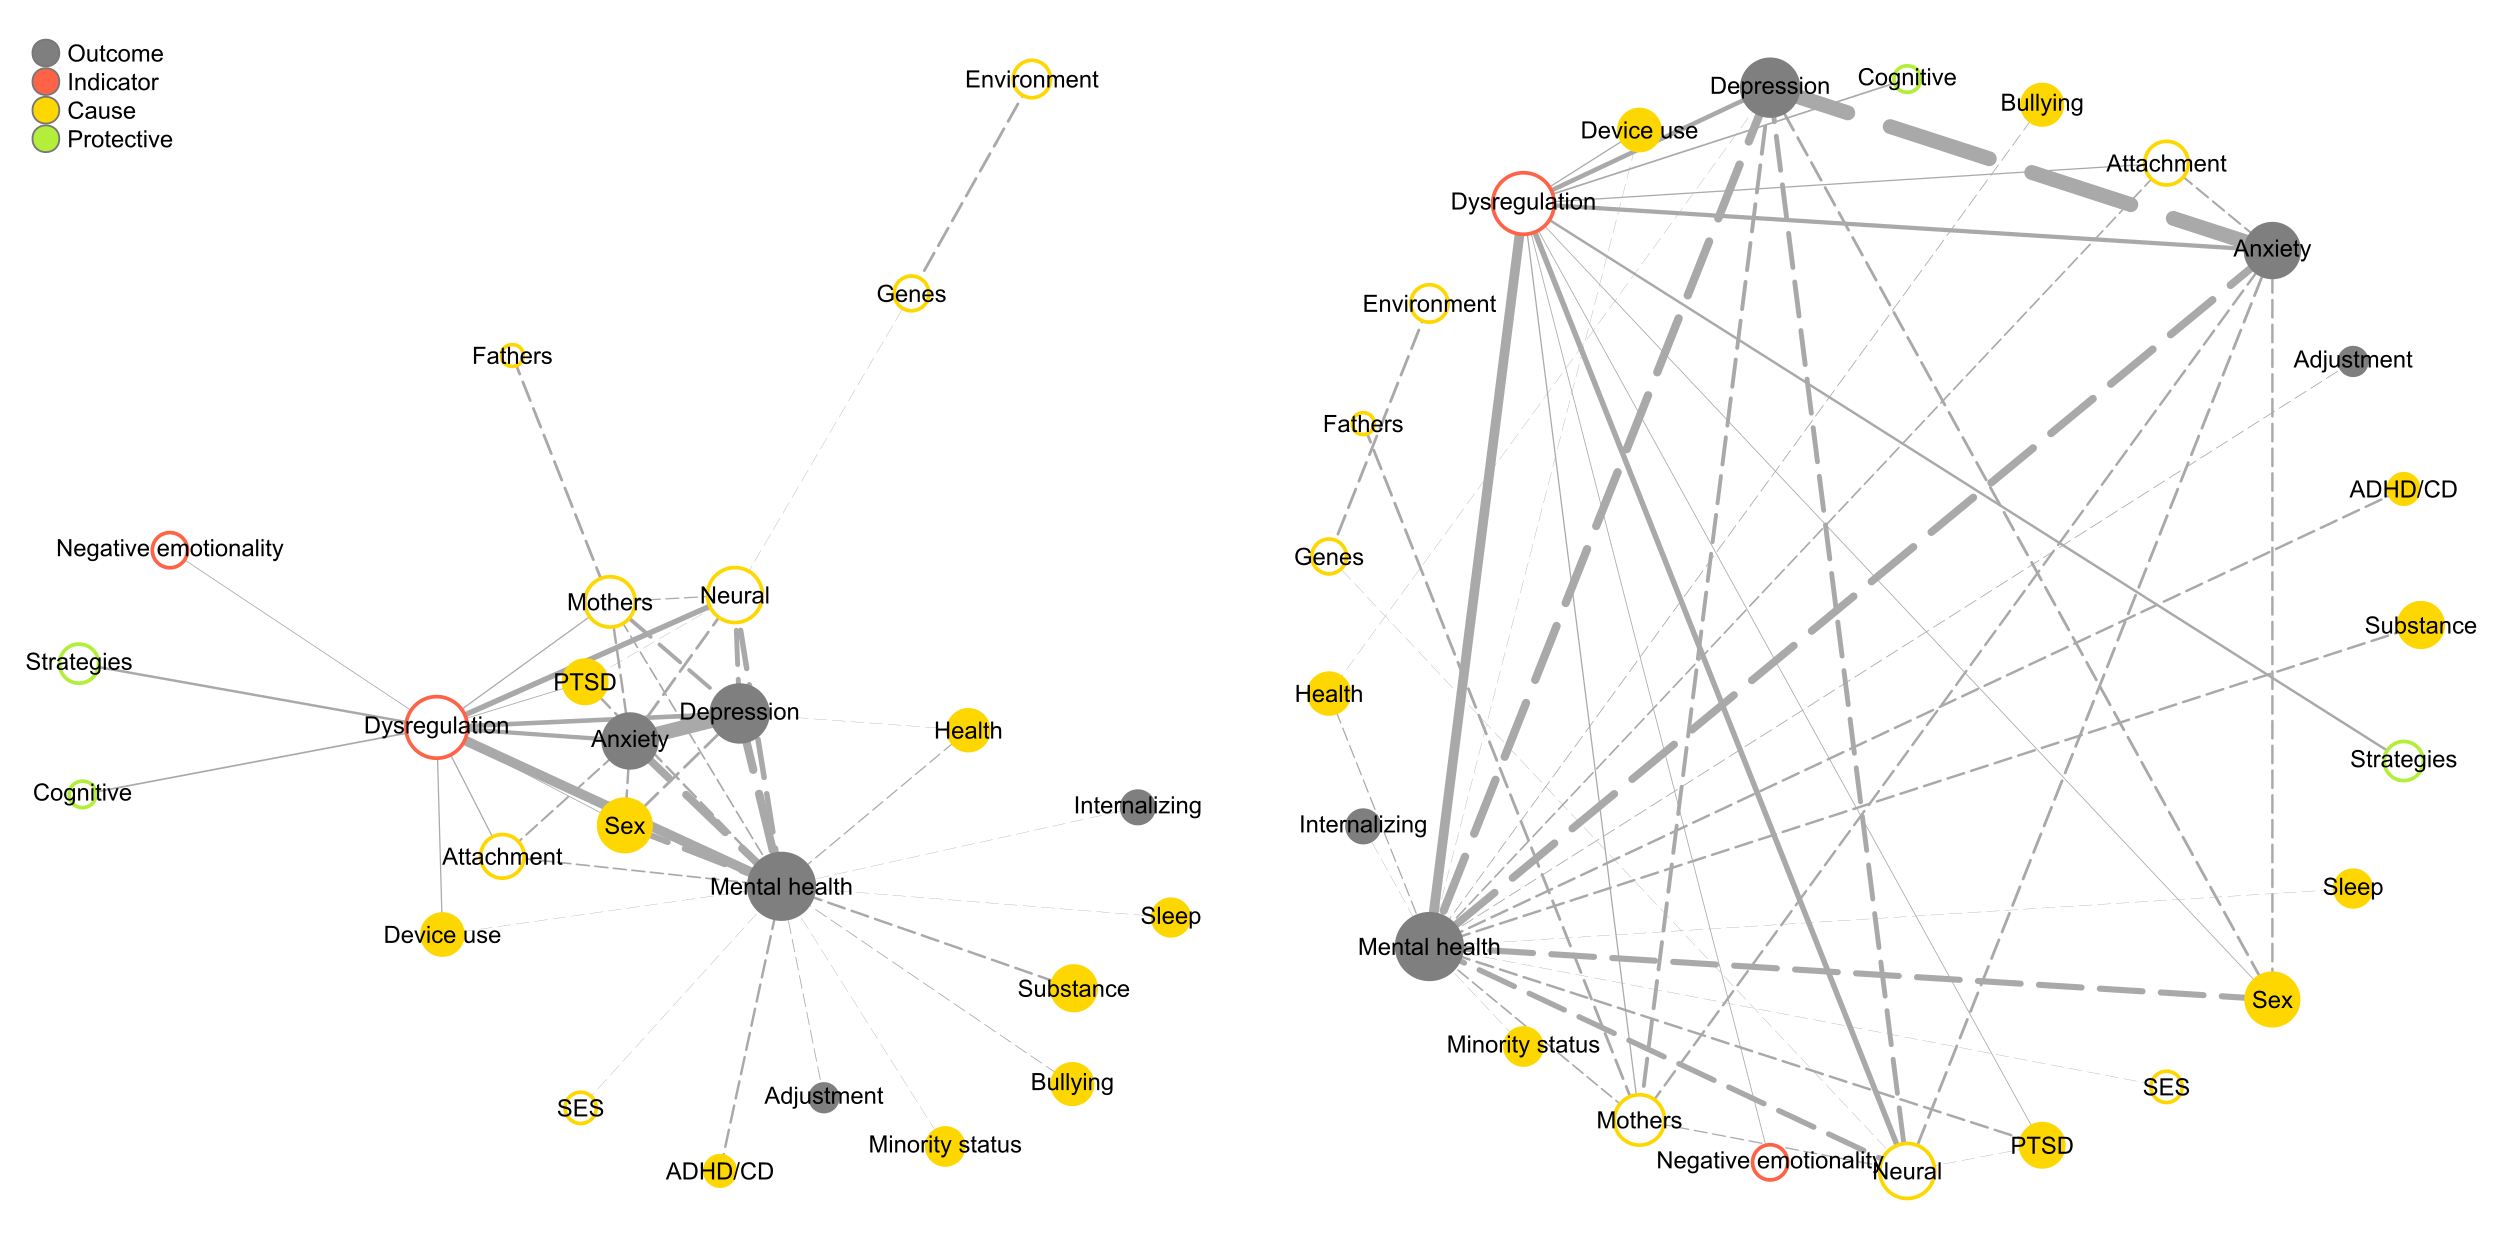 <?xml version="1.0" encoding="UTF-8"?>
<svg xmlns="http://www.w3.org/2000/svg" xmlns:xlink="http://www.w3.org/1999/xlink" width="1008pt" height="504pt" viewBox="0 0 1008 504" version="1.1">
<defs>
<g>
<symbol overflow="visible" id="glyph0-0">
<path style="stroke:none;" d="M 1.199 0 L 1.199 -6 L 6 -6 L 6 0 Z M 1.352 -0.148 L 5.852 -0.148 L 5.852 -5.852 L 1.352 -5.852 Z M 1.352 -0.148 "/>
</symbol>
<symbol overflow="visible" id="glyph0-1">
<path style="stroke:none;" d="M -0.016 0 L 2.625 -6.871 L 3.605 -6.871 L 6.418 0 L 5.383 0 L 4.578 -2.082 L 1.707 -2.082 L 0.953 0 Z M 1.969 -2.82 L 4.297 -2.82 L 3.582 -4.727 C 3.359 -5.301 3.199 -5.773 3.094 -6.148 C 3.004 -5.703 2.879 -5.266 2.723 -4.836 Z M 1.969 -2.82 "/>
</symbol>
<symbol overflow="visible" id="glyph0-2">
<path style="stroke:none;" d="M 0.742 0 L 0.742 -6.871 L 3.109 -6.871 C 3.641 -6.867 4.047 -6.836 4.332 -6.773 C 4.723 -6.68 5.059 -6.516 5.34 -6.281 C 5.699 -5.973 5.973 -5.578 6.152 -5.105 C 6.332 -4.625 6.422 -4.082 6.422 -3.473 C 6.422 -2.949 6.359 -2.488 6.238 -2.086 C 6.113 -1.68 5.957 -1.344 5.77 -1.082 C 5.578 -0.816 5.371 -0.609 5.145 -0.461 C 4.918 -0.309 4.645 -0.195 4.324 -0.117 C 4.004 -0.039 3.633 0 3.219 0 Z M 1.648 -0.812 L 3.117 -0.812 C 3.57 -0.809 3.926 -0.852 4.184 -0.938 C 4.441 -1.02 4.645 -1.137 4.801 -1.293 C 5.012 -1.508 5.18 -1.797 5.305 -2.164 C 5.422 -2.523 5.484 -2.965 5.484 -3.488 C 5.484 -4.203 5.363 -4.758 5.129 -5.145 C 4.891 -5.527 4.605 -5.785 4.27 -5.922 C 4.023 -6.012 3.633 -6.059 3.094 -6.062 L 1.648 -6.062 Z M 1.648 -0.812 "/>
</symbol>
<symbol overflow="visible" id="glyph0-3">
<path style="stroke:none;" d="M 0.77 0 L 0.77 -6.871 L 1.68 -6.871 L 1.68 -4.051 L 5.25 -4.051 L 5.25 -6.871 L 6.16 -6.871 L 6.16 0 L 5.25 0 L 5.25 -3.238 L 1.68 -3.238 L 1.68 0 Z M 0.77 0 "/>
</symbol>
<symbol overflow="visible" id="glyph0-4">
<path style="stroke:none;" d="M 0 0.117 L 1.992 -6.988 L 2.668 -6.988 L 0.68 0.117 Z M 0 0.117 "/>
</symbol>
<symbol overflow="visible" id="glyph0-5">
<path style="stroke:none;" d="M 5.645 -2.41 L 6.555 -2.18 C 6.359 -1.43 6.016 -0.859 5.523 -0.469 C 5.027 -0.078 4.422 0.117 3.707 0.117 C 2.965 0.117 2.363 -0.031 1.898 -0.336 C 1.434 -0.633 1.078 -1.07 0.84 -1.645 C 0.594 -2.215 0.473 -2.828 0.477 -3.488 C 0.473 -4.199 0.609 -4.824 0.887 -5.359 C 1.156 -5.891 1.547 -6.297 2.055 -6.574 C 2.559 -6.848 3.113 -6.984 3.723 -6.988 C 4.406 -6.984 4.984 -6.809 5.457 -6.461 C 5.922 -6.109 6.25 -5.617 6.438 -4.988 L 5.539 -4.777 C 5.375 -5.273 5.145 -5.637 4.844 -5.867 C 4.539 -6.094 4.16 -6.211 3.703 -6.211 C 3.172 -6.211 2.73 -6.082 2.379 -5.832 C 2.023 -5.574 1.773 -5.234 1.629 -4.812 C 1.484 -4.383 1.41 -3.945 1.414 -3.492 C 1.41 -2.906 1.496 -2.395 1.668 -1.961 C 1.836 -1.523 2.102 -1.199 2.465 -0.984 C 2.82 -0.766 3.211 -0.656 3.633 -0.66 C 4.141 -0.656 4.57 -0.805 4.926 -1.102 C 5.277 -1.395 5.516 -1.828 5.645 -2.41 Z M 5.645 -2.41 "/>
</symbol>
<symbol overflow="visible" id="glyph0-6">
<path style="stroke:none;" d="M 3.863 0 L 3.863 -0.629 C 3.543 -0.133 3.078 0.109 2.469 0.113 C 2.07 0.109 1.707 0.004 1.375 -0.215 C 1.039 -0.43 0.781 -0.734 0.602 -1.129 C 0.418 -1.52 0.328 -1.973 0.328 -2.484 C 0.328 -2.98 0.41 -3.43 0.574 -3.836 C 0.738 -4.238 0.984 -4.547 1.32 -4.766 C 1.648 -4.977 2.02 -5.086 2.434 -5.09 C 2.73 -5.086 3 -5.023 3.234 -4.898 C 3.469 -4.773 3.656 -4.609 3.805 -4.406 L 3.805 -6.871 L 4.645 -6.871 L 4.645 0 Z M 1.195 -2.484 C 1.195 -1.844 1.328 -1.367 1.598 -1.055 C 1.863 -0.738 2.18 -0.578 2.551 -0.582 C 2.914 -0.578 3.227 -0.73 3.488 -1.031 C 3.742 -1.332 3.871 -1.793 3.875 -2.414 C 3.871 -3.094 3.742 -3.594 3.48 -3.914 C 3.219 -4.23 2.895 -4.387 2.512 -4.391 C 2.133 -4.387 1.82 -4.234 1.57 -3.93 C 1.32 -3.621 1.195 -3.141 1.195 -2.484 Z M 1.195 -2.484 "/>
</symbol>
<symbol overflow="visible" id="glyph0-7">
<path style="stroke:none;" d="M 0.629 -5.891 L 0.629 -6.871 L 1.473 -6.871 L 1.473 -5.891 Z M -0.441 1.93 L -0.281 1.215 C -0.109 1.254 0.023 1.277 0.117 1.281 C 0.289 1.277 0.414 1.219 0.5 1.109 C 0.582 0.992 0.625 0.707 0.629 0.254 L 0.629 -4.977 L 1.473 -4.977 L 1.473 0.273 C 1.469 0.883 1.391 1.309 1.234 1.551 C 1.027 1.859 0.688 2.016 0.219 2.02 C -0.008 2.016 -0.223 1.984 -0.441 1.93 Z M -0.441 1.93 "/>
</symbol>
<symbol overflow="visible" id="glyph0-8">
<path style="stroke:none;" d="M 3.895 0 L 3.895 -0.73 C 3.504 -0.168 2.977 0.109 2.316 0.113 C 2.02 0.109 1.746 0.059 1.492 -0.055 C 1.234 -0.164 1.047 -0.309 0.926 -0.48 C 0.801 -0.648 0.711 -0.855 0.664 -1.105 C 0.625 -1.27 0.609 -1.531 0.613 -1.895 L 0.613 -4.977 L 1.457 -4.977 L 1.457 -2.219 C 1.453 -1.773 1.469 -1.477 1.508 -1.328 C 1.559 -1.102 1.672 -0.926 1.848 -0.801 C 2.016 -0.672 2.23 -0.609 2.484 -0.613 C 2.734 -0.609 2.969 -0.676 3.195 -0.809 C 3.414 -0.938 3.574 -1.113 3.668 -1.336 C 3.758 -1.559 3.801 -1.883 3.805 -2.312 L 3.805 -4.977 L 4.648 -4.977 L 4.648 0 Z M 3.895 0 "/>
</symbol>
<symbol overflow="visible" id="glyph0-9">
<path style="stroke:none;" d="M 0.297 -1.484 L 1.129 -1.617 C 1.172 -1.281 1.301 -1.023 1.52 -0.848 C 1.73 -0.668 2.031 -0.578 2.418 -0.582 C 2.805 -0.578 3.094 -0.656 3.281 -0.816 C 3.469 -0.973 3.562 -1.16 3.562 -1.375 C 3.562 -1.562 3.477 -1.711 3.312 -1.824 C 3.195 -1.895 2.91 -1.992 2.453 -2.109 C 1.832 -2.266 1.402 -2.398 1.164 -2.516 C 0.922 -2.625 0.742 -2.785 0.621 -2.988 C 0.496 -3.188 0.434 -3.41 0.438 -3.656 C 0.434 -3.875 0.484 -4.078 0.59 -4.27 C 0.688 -4.457 0.824 -4.613 1.004 -4.742 C 1.129 -4.836 1.309 -4.918 1.539 -4.988 C 1.762 -5.051 2.004 -5.086 2.27 -5.09 C 2.656 -5.086 3 -5.031 3.297 -4.922 C 3.59 -4.809 3.809 -4.656 3.953 -4.465 C 4.09 -4.27 4.188 -4.012 4.242 -3.695 L 3.418 -3.582 C 3.375 -3.832 3.266 -4.031 3.09 -4.18 C 2.906 -4.32 2.652 -4.395 2.328 -4.398 C 1.938 -4.395 1.664 -4.328 1.5 -4.203 C 1.332 -4.07 1.246 -3.922 1.25 -3.754 C 1.246 -3.641 1.281 -3.543 1.355 -3.461 C 1.418 -3.367 1.527 -3.293 1.68 -3.234 C 1.762 -3.203 2.008 -3.129 2.422 -3.02 C 3.016 -2.855 3.434 -2.727 3.672 -2.629 C 3.906 -2.523 4.09 -2.375 4.227 -2.184 C 4.359 -1.988 4.43 -1.746 4.43 -1.461 C 4.43 -1.176 4.348 -0.914 4.184 -0.668 C 4.02 -0.418 3.781 -0.223 3.473 -0.09 C 3.16 0.047 2.809 0.109 2.422 0.113 C 1.773 0.109 1.281 -0.02 0.945 -0.289 C 0.602 -0.555 0.387 -0.953 0.297 -1.484 Z M 0.297 -1.484 "/>
</symbol>
<symbol overflow="visible" id="glyph0-10">
<path style="stroke:none;" d="M 2.477 -0.754 L 2.598 -0.008 C 2.355 0.043 2.145 0.062 1.961 0.066 C 1.652 0.062 1.414 0.02 1.246 -0.078 C 1.074 -0.172 0.957 -0.301 0.891 -0.461 C 0.82 -0.617 0.785 -0.949 0.789 -1.457 L 0.789 -4.32 L 0.168 -4.32 L 0.168 -4.977 L 0.789 -4.977 L 0.789 -6.211 L 1.625 -6.719 L 1.625 -4.977 L 2.477 -4.977 L 2.477 -4.32 L 1.625 -4.32 L 1.625 -1.41 C 1.621 -1.168 1.637 -1.012 1.668 -0.945 C 1.695 -0.875 1.746 -0.82 1.816 -0.781 C 1.883 -0.738 1.977 -0.719 2.105 -0.723 C 2.195 -0.719 2.32 -0.73 2.477 -0.754 Z M 2.477 -0.754 "/>
</symbol>
<symbol overflow="visible" id="glyph0-11">
<path style="stroke:none;" d="M 0.633 0 L 0.633 -4.977 L 1.387 -4.977 L 1.387 -4.281 C 1.539 -4.52 1.746 -4.715 2.008 -4.867 C 2.266 -5.012 2.562 -5.086 2.898 -5.09 C 3.262 -5.086 3.562 -5.008 3.801 -4.859 C 4.035 -4.703 4.203 -4.492 4.305 -4.219 C 4.695 -4.797 5.207 -5.086 5.84 -5.09 C 6.332 -5.086 6.711 -4.949 6.98 -4.68 C 7.242 -4.402 7.375 -3.98 7.379 -3.418 L 7.379 0 L 6.539 0 L 6.539 -3.137 C 6.539 -3.469 6.512 -3.711 6.457 -3.863 C 6.402 -4.008 6.301 -4.129 6.16 -4.223 C 6.012 -4.312 5.844 -4.359 5.652 -4.359 C 5.301 -4.359 5.012 -4.242 4.781 -4.008 C 4.547 -3.773 4.43 -3.398 4.434 -2.891 L 4.434 0 L 3.59 0 L 3.59 -3.234 C 3.586 -3.609 3.516 -3.891 3.383 -4.078 C 3.242 -4.266 3.02 -4.359 2.711 -4.359 C 2.469 -4.359 2.25 -4.297 2.051 -4.172 C 1.848 -4.047 1.699 -3.863 1.613 -3.621 C 1.52 -3.379 1.477 -3.031 1.477 -2.582 L 1.477 0 Z M 0.633 0 "/>
</symbol>
<symbol overflow="visible" id="glyph0-12">
<path style="stroke:none;" d="M 4.039 -1.602 L 4.914 -1.496 C 4.773 -0.98 4.52 -0.586 4.148 -0.309 C 3.773 -0.027 3.297 0.109 2.723 0.113 C 1.992 0.109 1.414 -0.109 0.992 -0.559 C 0.562 -1.004 0.352 -1.633 0.352 -2.445 C 0.352 -3.281 0.566 -3.934 0.996 -4.395 C 1.426 -4.855 1.984 -5.086 2.676 -5.09 C 3.34 -5.086 3.883 -4.859 4.309 -4.41 C 4.727 -3.953 4.938 -3.316 4.941 -2.5 C 4.938 -2.445 4.938 -2.371 4.938 -2.273 L 1.223 -2.273 C 1.25 -1.727 1.406 -1.305 1.688 -1.016 C 1.965 -0.723 2.309 -0.578 2.727 -0.582 C 3.031 -0.578 3.297 -0.66 3.52 -0.824 C 3.734 -0.984 3.906 -1.242 4.039 -1.602 Z M 1.27 -2.969 L 4.051 -2.969 C 4.008 -3.383 3.902 -3.695 3.73 -3.91 C 3.461 -4.23 3.113 -4.395 2.688 -4.398 C 2.297 -4.395 1.969 -4.266 1.707 -4.008 C 1.441 -3.746 1.297 -3.398 1.27 -2.969 Z M 1.27 -2.969 "/>
</symbol>
<symbol overflow="visible" id="glyph0-13">
<path style="stroke:none;" d="M 0.633 0 L 0.633 -4.977 L 1.391 -4.977 L 1.391 -4.27 C 1.754 -4.812 2.285 -5.086 2.977 -5.09 C 3.273 -5.086 3.547 -5.031 3.801 -4.926 C 4.051 -4.816 4.238 -4.676 4.367 -4.504 C 4.488 -4.328 4.578 -4.121 4.633 -3.883 C 4.66 -3.723 4.676 -3.449 4.68 -3.062 L 4.68 0 L 3.836 0 L 3.836 -3.027 C 3.832 -3.367 3.797 -3.625 3.734 -3.797 C 3.664 -3.969 3.551 -4.105 3.387 -4.207 C 3.219 -4.309 3.02 -4.359 2.797 -4.359 C 2.434 -4.359 2.125 -4.242 1.867 -4.016 C 1.605 -3.785 1.477 -3.355 1.477 -2.719 L 1.477 0 Z M 0.633 0 "/>
</symbol>
<symbol overflow="visible" id="glyph0-14">
<path style="stroke:none;" d="M 0.07 0 L 1.891 -2.586 L 0.207 -4.977 L 1.262 -4.977 L 2.023 -3.812 C 2.164 -3.586 2.281 -3.398 2.371 -3.254 C 2.508 -3.457 2.633 -3.641 2.75 -3.801 L 3.59 -4.977 L 4.598 -4.977 L 2.879 -2.633 L 4.73 0 L 3.695 0 L 2.672 -1.547 L 2.398 -1.965 L 1.094 0 Z M 0.07 0 "/>
</symbol>
<symbol overflow="visible" id="glyph0-15">
<path style="stroke:none;" d="M 0.637 -5.902 L 0.637 -6.871 L 1.48 -6.871 L 1.48 -5.902 Z M 0.637 0 L 0.637 -4.977 L 1.48 -4.977 L 1.48 0 Z M 0.637 0 "/>
</symbol>
<symbol overflow="visible" id="glyph0-16">
<path style="stroke:none;" d="M 0.594 1.918 L 0.5 1.125 C 0.68 1.172 0.844 1.195 0.984 1.199 C 1.172 1.195 1.32 1.164 1.434 1.105 C 1.543 1.039 1.637 0.953 1.711 0.844 C 1.762 0.758 1.848 0.547 1.969 0.215 C 1.984 0.164 2.008 0.094 2.043 0.008 L 0.156 -4.977 L 1.062 -4.977 L 2.102 -2.094 C 2.23 -1.727 2.352 -1.344 2.461 -0.941 C 2.555 -1.328 2.668 -1.707 2.809 -2.078 L 3.871 -4.977 L 4.715 -4.977 L 2.82 0.086 C 2.613 0.629 2.457 1.004 2.348 1.215 C 2.195 1.488 2.023 1.691 1.832 1.824 C 1.637 1.949 1.406 2.016 1.141 2.02 C 0.973 2.016 0.789 1.98 0.594 1.918 Z M 0.594 1.918 "/>
</symbol>
<symbol overflow="visible" id="glyph0-17">
<path style="stroke:none;" d="M 3.883 -0.613 C 3.566 -0.344 3.266 -0.156 2.98 -0.051 C 2.688 0.059 2.375 0.109 2.047 0.113 C 1.496 0.109 1.078 -0.02 0.785 -0.285 C 0.492 -0.551 0.344 -0.895 0.348 -1.312 C 0.344 -1.555 0.398 -1.777 0.512 -1.98 C 0.621 -2.18 0.77 -2.34 0.949 -2.465 C 1.129 -2.586 1.328 -2.68 1.555 -2.742 C 1.719 -2.785 1.969 -2.824 2.305 -2.867 C 2.984 -2.945 3.488 -3.043 3.812 -3.16 C 3.812 -3.27 3.812 -3.344 3.816 -3.379 C 3.812 -3.719 3.734 -3.961 3.578 -4.105 C 3.359 -4.293 3.039 -4.387 2.617 -4.391 C 2.215 -4.387 1.922 -4.32 1.734 -4.184 C 1.547 -4.043 1.406 -3.797 1.316 -3.445 L 0.492 -3.559 C 0.566 -3.906 0.688 -4.191 0.863 -4.41 C 1.031 -4.625 1.281 -4.793 1.605 -4.914 C 1.93 -5.027 2.305 -5.086 2.738 -5.09 C 3.16 -5.086 3.508 -5.035 3.773 -4.938 C 4.039 -4.836 4.234 -4.711 4.359 -4.562 C 4.484 -4.41 4.57 -4.219 4.621 -3.988 C 4.648 -3.844 4.664 -3.586 4.664 -3.211 L 4.664 -2.086 C 4.664 -1.301 4.68 -0.805 4.719 -0.598 C 4.75 -0.387 4.82 -0.188 4.93 0 L 4.051 0 C 3.957 -0.172 3.902 -0.375 3.883 -0.613 Z M 3.812 -2.5 C 3.504 -2.371 3.043 -2.266 2.434 -2.18 C 2.082 -2.129 1.836 -2.07 1.695 -2.012 C 1.547 -1.945 1.438 -1.855 1.363 -1.734 C 1.281 -1.613 1.242 -1.48 1.246 -1.336 C 1.242 -1.109 1.328 -0.922 1.5 -0.773 C 1.672 -0.621 1.922 -0.543 2.25 -0.547 C 2.574 -0.543 2.863 -0.617 3.117 -0.762 C 3.367 -0.902 3.551 -1.094 3.676 -1.344 C 3.762 -1.531 3.809 -1.812 3.812 -2.188 Z M 3.812 -2.5 "/>
</symbol>
<symbol overflow="visible" id="glyph0-18">
<path style="stroke:none;" d="M 3.883 -1.824 L 4.711 -1.715 C 4.617 -1.141 4.383 -0.691 4.012 -0.371 C 3.637 -0.047 3.18 0.109 2.641 0.113 C 1.957 0.109 1.41 -0.109 0.996 -0.555 C 0.582 -0.996 0.375 -1.633 0.375 -2.469 C 0.375 -3.004 0.461 -3.477 0.641 -3.879 C 0.816 -4.281 1.09 -4.582 1.453 -4.785 C 1.816 -4.984 2.211 -5.086 2.645 -5.09 C 3.18 -5.086 3.621 -4.949 3.969 -4.68 C 4.309 -4.402 4.531 -4.016 4.633 -3.516 L 3.812 -3.391 C 3.73 -3.723 3.59 -3.973 3.395 -4.145 C 3.191 -4.309 2.953 -4.395 2.676 -4.398 C 2.25 -4.395 1.906 -4.242 1.641 -3.941 C 1.375 -3.633 1.242 -3.148 1.242 -2.492 C 1.242 -1.82 1.367 -1.336 1.625 -1.035 C 1.879 -0.73 2.215 -0.578 2.629 -0.582 C 2.957 -0.578 3.234 -0.68 3.457 -0.887 C 3.68 -1.086 3.82 -1.398 3.883 -1.824 Z M 3.883 -1.824 "/>
</symbol>
<symbol overflow="visible" id="glyph0-19">
<path style="stroke:none;" d="M 0.633 0 L 0.633 -6.871 L 1.477 -6.871 L 1.477 -4.406 C 1.867 -4.859 2.363 -5.086 2.969 -5.09 C 3.332 -5.086 3.652 -5.012 3.926 -4.871 C 4.199 -4.723 4.395 -4.523 4.512 -4.27 C 4.629 -4.012 4.688 -3.641 4.688 -3.156 L 4.688 0 L 3.844 0 L 3.844 -3.156 C 3.844 -3.574 3.75 -3.879 3.57 -4.074 C 3.383 -4.262 3.125 -4.359 2.793 -4.363 C 2.539 -4.359 2.305 -4.293 2.086 -4.168 C 1.867 -4.035 1.711 -3.859 1.617 -3.641 C 1.523 -3.414 1.477 -3.109 1.477 -2.723 L 1.477 0 Z M 0.633 0 "/>
</symbol>
<symbol overflow="visible" id="glyph0-20">
<path style="stroke:none;" d="M 0.703 0 L 0.703 -6.871 L 3.281 -6.871 C 3.805 -6.867 4.223 -6.797 4.543 -6.66 C 4.855 -6.52 5.105 -6.305 5.289 -6.02 C 5.465 -5.727 5.555 -5.426 5.559 -5.113 C 5.555 -4.816 5.477 -4.539 5.32 -4.281 C 5.16 -4.02 4.918 -3.812 4.598 -3.656 C 5.012 -3.531 5.332 -3.32 5.555 -3.031 C 5.777 -2.734 5.887 -2.391 5.891 -1.992 C 5.887 -1.668 5.82 -1.367 5.688 -1.094 C 5.551 -0.816 5.383 -0.602 5.184 -0.453 C 4.98 -0.301 4.73 -0.188 4.43 -0.113 C 4.129 -0.035 3.758 0 3.324 0 Z M 1.613 -3.984 L 3.098 -3.984 C 3.5 -3.984 3.789 -4.008 3.965 -4.062 C 4.195 -4.129 4.371 -4.246 4.488 -4.406 C 4.605 -4.562 4.664 -4.762 4.664 -5.008 C 4.664 -5.23 4.609 -5.43 4.5 -5.605 C 4.391 -5.777 4.234 -5.898 4.031 -5.965 C 3.828 -6.027 3.477 -6.059 2.984 -6.062 L 1.613 -6.062 Z M 1.613 -0.812 L 3.324 -0.812 C 3.613 -0.809 3.82 -0.82 3.941 -0.844 C 4.148 -0.879 4.324 -0.941 4.469 -1.031 C 4.605 -1.117 4.719 -1.242 4.812 -1.414 C 4.898 -1.578 4.945 -1.773 4.949 -1.992 C 4.945 -2.246 4.879 -2.469 4.75 -2.66 C 4.617 -2.848 4.438 -2.98 4.207 -3.059 C 3.973 -3.133 3.637 -3.168 3.203 -3.172 L 1.613 -3.172 Z M 1.613 -0.812 "/>
</symbol>
<symbol overflow="visible" id="glyph0-21">
<path style="stroke:none;" d="M 0.613 0 L 0.613 -6.871 L 1.457 -6.871 L 1.457 0 Z M 0.613 0 "/>
</symbol>
<symbol overflow="visible" id="glyph0-22">
<path style="stroke:none;" d="M 0.477 0.414 L 1.297 0.535 C 1.328 0.785 1.426 0.969 1.586 1.086 C 1.793 1.238 2.078 1.316 2.441 1.32 C 2.828 1.316 3.129 1.238 3.344 1.086 C 3.555 0.926 3.699 0.707 3.777 0.43 C 3.82 0.254 3.84 -0.102 3.84 -0.652 C 3.465 -0.215 3.008 0 2.461 0 C 1.773 0 1.242 -0.246 0.871 -0.738 C 0.492 -1.23 0.305 -1.82 0.309 -2.516 C 0.305 -2.988 0.391 -3.43 0.566 -3.832 C 0.734 -4.23 0.984 -4.539 1.312 -4.762 C 1.641 -4.977 2.023 -5.086 2.465 -5.09 C 3.051 -5.086 3.535 -4.848 3.918 -4.379 L 3.918 -4.977 L 4.695 -4.977 L 4.695 -0.676 C 4.691 0.102 4.613 0.648 4.457 0.973 C 4.297 1.293 4.047 1.547 3.707 1.738 C 3.363 1.922 2.941 2.016 2.445 2.02 C 1.848 2.016 1.371 1.883 1.008 1.617 C 0.641 1.352 0.461 0.949 0.477 0.414 Z M 1.176 -2.578 C 1.172 -1.922 1.301 -1.445 1.562 -1.148 C 1.82 -0.848 2.145 -0.695 2.539 -0.699 C 2.922 -0.695 3.25 -0.844 3.516 -1.145 C 3.777 -1.441 3.906 -1.91 3.91 -2.551 C 3.906 -3.156 3.773 -3.617 3.504 -3.926 C 3.23 -4.234 2.902 -4.387 2.527 -4.391 C 2.148 -4.387 1.832 -4.234 1.57 -3.934 C 1.305 -3.625 1.172 -3.176 1.176 -2.578 Z M 1.176 -2.578 "/>
</symbol>
<symbol overflow="visible" id="glyph0-23">
<path style="stroke:none;" d="M 0.32 -2.488 C 0.316 -3.406 0.57 -4.09 1.086 -4.539 C 1.512 -4.902 2.035 -5.086 2.652 -5.09 C 3.336 -5.086 3.895 -4.863 4.332 -4.418 C 4.762 -3.969 4.98 -3.348 4.984 -2.559 C 4.98 -1.914 4.883 -1.41 4.695 -1.047 C 4.5 -0.676 4.223 -0.391 3.855 -0.191 C 3.488 0.012 3.086 0.109 2.652 0.113 C 1.953 0.109 1.391 -0.109 0.965 -0.555 C 0.531 -1 0.316 -1.645 0.32 -2.488 Z M 1.188 -2.488 C 1.184 -1.848 1.32 -1.371 1.602 -1.055 C 1.875 -0.738 2.227 -0.578 2.652 -0.582 C 3.07 -0.578 3.418 -0.738 3.699 -1.059 C 3.973 -1.375 4.113 -1.859 4.117 -2.516 C 4.113 -3.129 3.973 -3.598 3.695 -3.914 C 3.414 -4.23 3.066 -4.387 2.652 -4.391 C 2.227 -4.387 1.875 -4.23 1.602 -3.918 C 1.32 -3.602 1.184 -3.125 1.188 -2.488 Z M 1.188 -2.488 "/>
</symbol>
<symbol overflow="visible" id="glyph0-24">
<path style="stroke:none;" d="M 2.016 0 L 0.121 -4.977 L 1.012 -4.977 L 2.082 -1.996 C 2.191 -1.672 2.297 -1.336 2.398 -0.992 C 2.469 -1.25 2.574 -1.566 2.715 -1.941 L 3.82 -4.977 L 4.688 -4.977 L 2.805 0 Z M 2.016 0 "/>
</symbol>
<symbol overflow="visible" id="glyph0-25">
<path style="stroke:none;" d="M 0.633 1.906 L 0.633 -4.977 L 1.402 -4.977 L 1.402 -4.332 C 1.578 -4.582 1.785 -4.773 2.016 -4.898 C 2.242 -5.023 2.516 -5.086 2.844 -5.09 C 3.266 -5.086 3.641 -4.977 3.969 -4.762 C 4.289 -4.539 4.535 -4.23 4.703 -3.836 C 4.867 -3.434 4.949 -2.996 4.953 -2.527 C 4.949 -2.012 4.859 -1.555 4.68 -1.148 C 4.496 -0.742 4.23 -0.43 3.883 -0.211 C 3.531 0.004 3.164 0.109 2.785 0.113 C 2.5 0.109 2.25 0.055 2.027 -0.062 C 1.801 -0.18 1.617 -0.332 1.477 -0.516 L 1.477 1.906 Z M 1.398 -2.461 C 1.395 -1.82 1.523 -1.344 1.785 -1.039 C 2.043 -0.73 2.355 -0.578 2.727 -0.582 C 3.098 -0.578 3.422 -0.738 3.691 -1.055 C 3.957 -1.371 4.09 -1.863 4.094 -2.531 C 4.09 -3.164 3.957 -3.637 3.699 -3.957 C 3.434 -4.27 3.125 -4.43 2.766 -4.43 C 2.406 -4.43 2.086 -4.262 1.812 -3.926 C 1.531 -3.59 1.395 -3.102 1.398 -2.461 Z M 1.398 -2.461 "/>
</symbol>
<symbol overflow="visible" id="glyph0-26">
<path style="stroke:none;" d="M 0.625 0 L 0.625 -4.977 L 1.383 -4.977 L 1.383 -4.223 C 1.574 -4.574 1.75 -4.809 1.918 -4.922 C 2.078 -5.031 2.262 -5.086 2.461 -5.09 C 2.742 -5.086 3.031 -4.996 3.328 -4.82 L 3.039 -4.035 C 2.828 -4.156 2.621 -4.219 2.418 -4.219 C 2.23 -4.219 2.066 -4.16 1.922 -4.051 C 1.773 -3.938 1.668 -3.785 1.609 -3.59 C 1.512 -3.289 1.465 -2.961 1.469 -2.605 L 1.469 0 Z M 0.625 0 "/>
</symbol>
<symbol overflow="visible" id="glyph0-27">
<path style="stroke:none;" d=""/>
</symbol>
<symbol overflow="visible" id="glyph0-28">
<path style="stroke:none;" d="M 0.758 0 L 0.758 -6.871 L 5.727 -6.871 L 5.727 -6.062 L 1.668 -6.062 L 1.668 -3.957 L 5.469 -3.957 L 5.469 -3.148 L 1.668 -3.148 L 1.668 -0.812 L 5.887 -0.812 L 5.887 0 Z M 0.758 0 "/>
</symbol>
<symbol overflow="visible" id="glyph0-29">
<path style="stroke:none;" d="M 0.789 0 L 0.789 -6.871 L 5.422 -6.871 L 5.422 -6.062 L 1.695 -6.062 L 1.695 -3.934 L 4.922 -3.934 L 4.922 -3.121 L 1.695 -3.121 L 1.695 0 Z M 0.789 0 "/>
</symbol>
<symbol overflow="visible" id="glyph0-30">
<path style="stroke:none;" d="M 3.957 -2.695 L 3.957 -3.5 L 6.867 -3.508 L 6.867 -0.957 C 6.418 -0.598 5.957 -0.332 5.484 -0.152 C 5.008 0.027 4.52 0.117 4.023 0.117 C 3.344 0.117 2.73 -0.027 2.18 -0.316 C 1.629 -0.605 1.211 -1.023 0.934 -1.57 C 0.648 -2.117 0.508 -2.727 0.512 -3.402 C 0.508 -4.07 0.648 -4.695 0.93 -5.273 C 1.207 -5.852 1.609 -6.281 2.137 -6.566 C 2.66 -6.844 3.266 -6.984 3.953 -6.988 C 4.445 -6.984 4.895 -6.902 5.297 -6.746 C 5.699 -6.582 6.012 -6.359 6.242 -6.074 C 6.469 -5.785 6.645 -5.41 6.766 -4.949 L 5.945 -4.727 C 5.84 -5.074 5.711 -5.348 5.559 -5.551 C 5.402 -5.746 5.184 -5.906 4.902 -6.031 C 4.617 -6.148 4.301 -6.211 3.957 -6.211 C 3.535 -6.211 3.176 -6.145 2.875 -6.02 C 2.57 -5.891 2.328 -5.727 2.145 -5.52 C 1.957 -5.312 1.812 -5.086 1.711 -4.844 C 1.535 -4.414 1.445 -3.953 1.449 -3.461 C 1.445 -2.844 1.551 -2.332 1.766 -1.922 C 1.973 -1.508 2.281 -1.199 2.684 -1.004 C 3.086 -0.801 3.512 -0.703 3.969 -0.703 C 4.359 -0.703 4.746 -0.777 5.125 -0.93 C 5.496 -1.078 5.781 -1.238 5.977 -1.414 L 5.977 -2.695 Z M 3.957 -2.695 "/>
</symbol>
<symbol overflow="visible" id="glyph0-31">
<path style="stroke:none;" d="M 0.895 0 L 0.895 -6.871 L 1.805 -6.871 L 1.805 0 Z M 0.895 0 "/>
</symbol>
<symbol overflow="visible" id="glyph0-32">
<path style="stroke:none;" d="M 0.188 0 L 0.188 -0.684 L 3.355 -4.32 C 2.992 -4.297 2.676 -4.289 2.406 -4.293 L 0.375 -4.293 L 0.375 -4.977 L 4.445 -4.977 L 4.445 -4.422 L 1.75 -1.262 L 1.227 -0.684 C 1.602 -0.711 1.957 -0.727 2.293 -0.727 L 4.594 -0.727 L 4.594 0 Z M 0.188 0 "/>
</symbol>
<symbol overflow="visible" id="glyph0-33">
<path style="stroke:none;" d="M 0.711 0 L 0.711 -6.871 L 2.082 -6.871 L 3.707 -2.008 C 3.855 -1.551 3.965 -1.211 4.035 -0.988 C 4.109 -1.234 4.23 -1.602 4.402 -2.09 L 6.047 -6.871 L 7.27 -6.871 L 7.27 0 L 6.395 0 L 6.395 -5.75 L 4.398 0 L 3.578 0 L 1.59 -5.852 L 1.59 0 Z M 0.711 0 "/>
</symbol>
<symbol overflow="visible" id="glyph0-34">
<path style="stroke:none;" d="M 0.73 0 L 0.73 -6.871 L 1.664 -6.871 L 5.273 -1.477 L 5.273 -6.871 L 6.145 -6.871 L 6.145 0 L 5.211 0 L 1.602 -5.398 L 1.602 0 Z M 0.73 0 "/>
</symbol>
<symbol overflow="visible" id="glyph0-35">
<path style="stroke:none;" d="M 0.742 0 L 0.742 -6.871 L 3.332 -6.871 C 3.785 -6.867 4.133 -6.844 4.379 -6.805 C 4.711 -6.746 4.996 -6.641 5.227 -6.484 C 5.453 -6.324 5.637 -6.102 5.777 -5.82 C 5.914 -5.531 5.98 -5.219 5.984 -4.883 C 5.98 -4.297 5.797 -3.805 5.426 -3.398 C 5.055 -2.992 4.383 -2.789 3.414 -2.793 L 1.648 -2.793 L 1.648 0 Z M 1.648 -3.605 L 3.426 -3.605 C 4.012 -3.602 4.43 -3.711 4.676 -3.934 C 4.922 -4.148 5.043 -4.457 5.047 -4.855 C 5.043 -5.141 4.973 -5.387 4.828 -5.594 C 4.684 -5.797 4.492 -5.934 4.258 -6 C 4.102 -6.039 3.816 -6.059 3.406 -6.062 L 1.648 -6.062 Z M 1.648 -3.605 "/>
</symbol>
<symbol overflow="visible" id="glyph0-36">
<path style="stroke:none;" d="M 2.488 0 L 2.488 -6.062 L 0.227 -6.062 L 0.227 -6.871 L 5.672 -6.871 L 5.672 -6.062 L 3.398 -6.062 L 3.398 0 Z M 2.488 0 "/>
</symbol>
<symbol overflow="visible" id="glyph0-37">
<path style="stroke:none;" d="M 0.43 -2.207 L 1.289 -2.281 C 1.328 -1.934 1.422 -1.652 1.574 -1.434 C 1.719 -1.211 1.949 -1.035 2.266 -0.902 C 2.574 -0.766 2.926 -0.695 3.32 -0.699 C 3.664 -0.695 3.969 -0.746 4.238 -0.852 C 4.5 -0.953 4.699 -1.098 4.828 -1.277 C 4.957 -1.457 5.02 -1.652 5.023 -1.867 C 5.02 -2.078 4.957 -2.266 4.836 -2.43 C 4.707 -2.59 4.504 -2.727 4.219 -2.836 C 4.031 -2.906 3.621 -3.016 2.992 -3.172 C 2.359 -3.32 1.918 -3.465 1.668 -3.602 C 1.336 -3.77 1.09 -3.98 0.934 -4.238 C 0.77 -4.488 0.691 -4.773 0.695 -5.094 C 0.691 -5.438 0.789 -5.762 0.988 -6.066 C 1.184 -6.363 1.473 -6.594 1.852 -6.754 C 2.227 -6.906 2.645 -6.984 3.113 -6.988 C 3.617 -6.984 4.066 -6.902 4.457 -6.742 C 4.844 -6.574 5.145 -6.332 5.355 -6.016 C 5.566 -5.695 5.68 -5.336 5.695 -4.938 L 4.824 -4.871 C 4.773 -5.301 4.617 -5.629 4.348 -5.855 C 4.074 -6.074 3.672 -6.188 3.148 -6.188 C 2.594 -6.188 2.195 -6.086 1.945 -5.883 C 1.695 -5.68 1.57 -5.438 1.57 -5.156 C 1.57 -4.906 1.656 -4.703 1.836 -4.547 C 2.008 -4.387 2.465 -4.223 3.207 -4.055 C 3.941 -3.887 4.449 -3.738 4.73 -3.617 C 5.125 -3.43 5.422 -3.199 5.613 -2.918 C 5.805 -2.633 5.898 -2.305 5.902 -1.941 C 5.898 -1.57 5.793 -1.227 5.586 -0.906 C 5.375 -0.582 5.074 -0.332 4.684 -0.152 C 4.289 0.027 3.848 0.117 3.359 0.117 C 2.734 0.117 2.215 0.027 1.797 -0.152 C 1.375 -0.332 1.047 -0.605 0.809 -0.973 C 0.566 -1.336 0.438 -1.746 0.43 -2.207 Z M 0.43 -2.207 "/>
</symbol>
<symbol overflow="visible" id="glyph0-38">
<path style="stroke:none;" d="M 1.41 0 L 0.629 0 L 0.629 -6.871 L 1.473 -6.871 L 1.473 -4.422 C 1.824 -4.863 2.281 -5.086 2.836 -5.09 C 3.141 -5.086 3.43 -5.023 3.707 -4.902 C 3.977 -4.777 4.199 -4.605 4.379 -4.383 C 4.551 -4.16 4.691 -3.891 4.793 -3.574 C 4.895 -3.258 4.945 -2.918 4.945 -2.562 C 4.945 -1.707 4.734 -1.051 4.312 -0.586 C 3.891 -0.121 3.383 0.109 2.793 0.113 C 2.203 0.109 1.742 -0.133 1.41 -0.625 Z M 1.402 -2.527 C 1.398 -1.926 1.48 -1.496 1.645 -1.234 C 1.906 -0.797 2.266 -0.578 2.723 -0.582 C 3.09 -0.578 3.41 -0.738 3.68 -1.062 C 3.945 -1.379 4.078 -1.855 4.082 -2.492 C 4.078 -3.141 3.949 -3.621 3.695 -3.934 C 3.434 -4.238 3.121 -4.395 2.762 -4.398 C 2.387 -4.395 2.07 -4.234 1.805 -3.918 C 1.535 -3.594 1.398 -3.129 1.402 -2.527 Z M 1.402 -2.527 "/>
</symbol>
<symbol overflow="visible" id="glyph0-39">
<path style="stroke:none;" d="M 0.465 -3.348 C 0.461 -4.484 0.77 -5.379 1.383 -6.023 C 1.992 -6.668 2.781 -6.988 3.754 -6.992 C 4.387 -6.988 4.957 -6.84 5.469 -6.539 C 5.977 -6.234 6.367 -5.809 6.633 -5.27 C 6.898 -4.723 7.031 -4.109 7.035 -3.426 C 7.031 -2.727 6.891 -2.102 6.613 -1.555 C 6.328 -1 5.93 -0.586 5.418 -0.305 C 4.898 -0.023 4.344 0.117 3.75 0.117 C 3.102 0.117 2.523 -0.039 2.016 -0.352 C 1.504 -0.664 1.117 -1.09 0.855 -1.629 C 0.594 -2.168 0.461 -2.738 0.465 -3.348 Z M 1.402 -3.332 C 1.398 -2.5 1.621 -1.848 2.07 -1.375 C 2.512 -0.895 3.07 -0.656 3.746 -0.66 C 4.426 -0.656 4.988 -0.898 5.434 -1.383 C 5.871 -1.863 6.094 -2.543 6.098 -3.43 C 6.094 -3.984 6 -4.473 5.812 -4.895 C 5.625 -5.309 5.348 -5.633 4.984 -5.867 C 4.617 -6.094 4.207 -6.211 3.758 -6.211 C 3.109 -6.211 2.559 -5.988 2.098 -5.547 C 1.633 -5.102 1.398 -4.363 1.402 -3.332 Z M 1.402 -3.332 "/>
</symbol>
</g>
</defs>
<g id="surface661">
<rect x="0" y="0" width="1008" height="504" style="fill:rgb(100%,100%,100%);fill-opacity:1;stroke:none;"/>
<path style="fill:none;stroke-width:6;stroke-linecap:round;stroke-linejoin:round;stroke:rgb(66.275%,66.275%,66.275%);stroke-opacity:1;stroke-dasharray:42,18;stroke-miterlimit:10;" d="M 254.047 298.758 L 298.199 287.672 "/>
<path style="fill:none;stroke-width:3.925;stroke-linecap:round;stroke-linejoin:round;stroke:rgb(66.275%,66.275%,66.275%);stroke-opacity:1;stroke-miterlimit:10;" d="M 176.07 293.293 L 315.113 357.363 "/>
<path style="fill:none;stroke-width:3.336;stroke-linecap:round;stroke-linejoin:round;stroke:rgb(66.275%,66.275%,66.275%);stroke-opacity:1;stroke-dasharray:23.353,10.008;stroke-miterlimit:10;" d="M 298.199 287.672 L 315.113 357.363 "/>
<path style="fill:none;stroke-width:3.128;stroke-linecap:round;stroke-linejoin:round;stroke:rgb(66.275%,66.275%,66.275%);stroke-opacity:1;stroke-dasharray:21.898,9.385;stroke-miterlimit:10;" d="M 254.047 298.758 L 315.113 357.363 "/>
<path style="fill:none;stroke-width:2.462;stroke-linecap:round;stroke-linejoin:round;stroke:rgb(66.275%,66.275%,66.275%);stroke-opacity:1;stroke-dasharray:17.236,7.387;stroke-miterlimit:10;" d="M 315.113 357.363 L 251.957 332.785 "/>
<path style="fill:none;stroke-width:2.223;stroke-linecap:round;stroke-linejoin:round;stroke:rgb(66.275%,66.275%,66.275%);stroke-opacity:1;stroke-miterlimit:10;" d="M 176.07 293.293 L 296.328 239.93 "/>
<path style="fill:none;stroke-width:2.223;stroke-linecap:round;stroke-linejoin:round;stroke:rgb(66.275%,66.275%,66.275%);stroke-opacity:1;stroke-dasharray:15.564,6.67;stroke-miterlimit:10;" d="M 315.113 357.363 L 296.328 239.93 "/>
<path style="fill:none;stroke-width:1.974;stroke-linecap:round;stroke-linejoin:round;stroke:rgb(66.275%,66.275%,66.275%);stroke-opacity:1;stroke-dasharray:13.821,5.923;stroke-miterlimit:10;" d="M 298.199 287.672 L 296.328 239.93 "/>
<path style="fill:none;stroke-width:1.846;stroke-linecap:round;stroke-linejoin:round;stroke:rgb(66.275%,66.275%,66.275%);stroke-opacity:1;stroke-miterlimit:10;" d="M 298.199 287.672 L 176.07 293.293 "/>
<path style="fill:none;stroke-width:1.714;stroke-linecap:round;stroke-linejoin:round;stroke:rgb(66.275%,66.275%,66.275%);stroke-opacity:1;stroke-miterlimit:10;" d="M 254.047 298.758 L 176.07 293.293 "/>
<path style="fill:none;stroke-width:1.579;stroke-linecap:round;stroke-linejoin:round;stroke:rgb(66.275%,66.275%,66.275%);stroke-opacity:1;stroke-dasharray:11.05,4.736;stroke-miterlimit:10;" d="M 298.199 287.672 L 245.977 242.684 "/>
<path style="fill:none;stroke-width:1.15;stroke-linecap:round;stroke-linejoin:round;stroke:rgb(66.275%,66.275%,66.275%);stroke-opacity:1;stroke-dasharray:8.051,3.45;stroke-miterlimit:10;" d="M 254.047 298.758 L 296.328 239.93 "/>
<path style="fill:none;stroke-width:1.15;stroke-linecap:round;stroke-linejoin:round;stroke:rgb(66.275%,66.275%,66.275%);stroke-opacity:1;stroke-dasharray:8.051,3.45;stroke-miterlimit:10;" d="M 298.199 287.672 L 251.957 332.785 "/>
<path style="fill:none;stroke-width:1.15;stroke-linecap:round;stroke-linejoin:round;stroke:rgb(66.275%,66.275%,66.275%);stroke-opacity:1;stroke-dasharray:8.051,3.45;stroke-miterlimit:10;" d="M 416.055 31.875 L 367.516 118.297 "/>
<path style="fill:none;stroke-width:1.15;stroke-linecap:round;stroke-linejoin:round;stroke:rgb(66.275%,66.275%,66.275%);stroke-opacity:1;stroke-dasharray:8.051,3.45;stroke-miterlimit:10;" d="M 206.582 143.328 L 245.977 242.684 "/>
<path style="fill:none;stroke-width:0.998;stroke-linecap:round;stroke-linejoin:round;stroke:rgb(66.275%,66.275%,66.275%);stroke-opacity:1;stroke-dasharray:6.989,2.995;stroke-miterlimit:10;" d="M 290.324 472.125 L 315.113 357.363 "/>
<path style="fill:none;stroke-width:0.998;stroke-linecap:round;stroke-linejoin:round;stroke:rgb(66.275%,66.275%,66.275%);stroke-opacity:1;stroke-dasharray:6.989,2.995;stroke-miterlimit:10;" d="M 254.047 298.758 L 245.977 242.684 "/>
<path style="fill:none;stroke-width:0.998;stroke-linecap:round;stroke-linejoin:round;stroke:rgb(66.275%,66.275%,66.275%);stroke-opacity:1;stroke-dasharray:6.989,2.995;stroke-miterlimit:10;" d="M 254.047 298.758 L 251.957 332.785 "/>
<path style="fill:none;stroke-width:0.998;stroke-linecap:round;stroke-linejoin:round;stroke:rgb(66.275%,66.275%,66.275%);stroke-opacity:1;stroke-miterlimit:10;" d="M 176.07 293.293 L 31.875 267.578 "/>
<path style="fill:none;stroke-width:0.998;stroke-linecap:round;stroke-linejoin:round;stroke:rgb(66.275%,66.275%,66.275%);stroke-opacity:1;stroke-dasharray:6.989,2.995;stroke-miterlimit:10;" d="M 315.113 357.363 L 235.918 274.895 "/>
<path style="fill:none;stroke-width:0.998;stroke-linecap:round;stroke-linejoin:round;stroke:rgb(66.275%,66.275%,66.275%);stroke-opacity:1;stroke-dasharray:6.989,2.995;stroke-miterlimit:10;" d="M 315.113 357.363 L 432.98 398.469 "/>
<path style="fill:none;stroke-width:0.842;stroke-linecap:round;stroke-linejoin:round;stroke:rgb(66.275%,66.275%,66.275%);stroke-opacity:1;stroke-dasharray:5.892,2.525;stroke-miterlimit:10;" d="M 254.047 298.758 L 202.555 345.27 "/>
<path style="fill:none;stroke-width:0.679;stroke-linecap:round;stroke-linejoin:round;stroke:rgb(66.275%,66.275%,66.275%);stroke-opacity:1;stroke-dasharray:5.25,2.25;stroke-miterlimit:10;" d="M 202.555 345.27 L 315.113 357.363 "/>
<path style="fill:none;stroke-width:0.679;stroke-linecap:round;stroke-linejoin:round;stroke:rgb(66.275%,66.275%,66.275%);stroke-opacity:1;stroke-miterlimit:10;" d="M 33.27 320.301 L 176.07 293.293 "/>
<path style="fill:none;stroke-width:0.679;stroke-linecap:round;stroke-linejoin:round;stroke:rgb(66.275%,66.275%,66.275%);stroke-opacity:1;stroke-dasharray:5.25,2.25;stroke-miterlimit:10;" d="M 315.113 357.363 L 245.977 242.684 "/>
<path style="fill:none;stroke-width:0.51;stroke-linecap:round;stroke-linejoin:round;stroke:rgb(66.275%,66.275%,66.275%);stroke-opacity:1;stroke-miterlimit:10;" d="M 202.555 345.27 L 176.07 293.293 "/>
<path style="fill:none;stroke-width:0.51;stroke-linecap:round;stroke-linejoin:round;stroke:rgb(66.275%,66.275%,66.275%);stroke-opacity:1;stroke-miterlimit:10;" d="M 178.398 376.793 L 176.07 293.293 "/>
<path style="fill:none;stroke-width:0.51;stroke-linecap:round;stroke-linejoin:round;stroke:rgb(66.275%,66.275%,66.275%);stroke-opacity:1;stroke-miterlimit:10;" d="M 176.07 293.293 L 245.977 242.684 "/>
<path style="fill:none;stroke-width:0.51;stroke-linecap:round;stroke-linejoin:round;stroke:rgb(66.275%,66.275%,66.275%);stroke-opacity:1;stroke-dasharray:5.25,2.25;stroke-miterlimit:10;" d="M 390.453 294.422 L 315.113 357.363 "/>
<path style="fill:none;stroke-width:0.51;stroke-linecap:round;stroke-linejoin:round;stroke:rgb(66.275%,66.275%,66.275%);stroke-opacity:1;stroke-dasharray:5.25,2.25;stroke-miterlimit:10;" d="M 245.977 242.684 L 296.328 239.93 "/>
<path style="fill:none;stroke-width:0.334;stroke-linecap:round;stroke-linejoin:round;stroke:rgb(66.275%,66.275%,66.275%);stroke-opacity:1;stroke-dasharray:5.25,2.25;stroke-miterlimit:10;" d="M 332.211 442.613 L 315.113 357.363 "/>
<path style="fill:none;stroke-width:0.334;stroke-linecap:round;stroke-linejoin:round;stroke:rgb(66.275%,66.275%,66.275%);stroke-opacity:1;stroke-dasharray:5.25,2.25;stroke-miterlimit:10;" d="M 432.395 437.105 L 315.113 357.363 "/>
<path style="fill:none;stroke-width:0.334;stroke-linecap:round;stroke-linejoin:round;stroke:rgb(66.275%,66.275%,66.275%);stroke-opacity:1;stroke-miterlimit:10;" d="M 176.07 293.293 L 68.508 221.824 "/>
<path style="fill:none;stroke-width:0.334;stroke-linecap:round;stroke-linejoin:round;stroke:rgb(66.275%,66.275%,66.275%);stroke-opacity:1;stroke-miterlimit:10;" d="M 176.07 293.293 L 235.918 274.895 "/>
<path style="fill:none;stroke-width:0.334;stroke-linecap:round;stroke-linejoin:round;stroke:rgb(66.275%,66.275%,66.275%);stroke-opacity:1;stroke-miterlimit:10;" d="M 176.07 293.293 L 251.957 332.785 "/>
<path style="fill:none;stroke-width:0.15;stroke-linecap:round;stroke-linejoin:round;stroke:rgb(66.275%,66.275%,66.275%);stroke-opacity:1;stroke-dasharray:5.25,2.25;stroke-miterlimit:10;" d="M 298.199 287.672 L 390.453 294.422 "/>
<path style="fill:none;stroke-width:0.15;stroke-linecap:round;stroke-linejoin:round;stroke:rgb(66.275%,66.275%,66.275%);stroke-opacity:1;stroke-dasharray:5.25,2.25;stroke-miterlimit:10;" d="M 178.398 376.793 L 315.113 357.363 "/>
<path style="fill:none;stroke-width:0.15;stroke-linecap:round;stroke-linejoin:round;stroke:rgb(66.275%,66.275%,66.275%);stroke-opacity:1;stroke-dasharray:5.25,2.25;stroke-miterlimit:10;" d="M 367.516 118.297 L 296.328 239.93 "/>
<path style="fill:none;stroke-width:0.15;stroke-linecap:round;stroke-linejoin:round;stroke:rgb(66.275%,66.275%,66.275%);stroke-opacity:1;stroke-dasharray:5.25,2.25;stroke-miterlimit:10;" d="M 458.777 325.516 L 315.113 357.363 "/>
<path style="fill:none;stroke-width:0.15;stroke-linecap:round;stroke-linejoin:round;stroke:rgb(66.275%,66.275%,66.275%);stroke-opacity:1;stroke-dasharray:5.25,2.25;stroke-miterlimit:10;" d="M 315.113 357.363 L 381.121 462.25 "/>
<path style="fill:none;stroke-width:0.15;stroke-linecap:round;stroke-linejoin:round;stroke:rgb(66.275%,66.275%,66.275%);stroke-opacity:1;stroke-dasharray:5.25,2.25;stroke-miterlimit:10;" d="M 315.113 357.363 L 234.121 446.695 "/>
<path style="fill:none;stroke-width:0.15;stroke-linecap:round;stroke-linejoin:round;stroke:rgb(66.275%,66.275%,66.275%);stroke-opacity:1;stroke-dasharray:5.25,2.25;stroke-miterlimit:10;" d="M 315.113 357.363 L 472.125 369.949 "/>
<path style="fill:none;stroke-width:0.15;stroke-linecap:round;stroke-linejoin:round;stroke:rgb(66.275%,66.275%,66.275%);stroke-opacity:1;stroke-dasharray:5.25,2.25;stroke-miterlimit:10;" d="M 296.328 239.93 L 235.918 274.895 "/>
<path style="fill-rule:nonzero;fill:rgb(100%,84.314%,0%);fill-opacity:1;stroke-width:1.5;stroke-linecap:round;stroke-linejoin:round;stroke:rgb(100%,84.314%,0%);stroke-opacity:1;stroke-miterlimit:10;" d="M 296.465 472.125 C 296.465 475.516 293.715 478.266 290.324 478.266 C 286.934 478.266 284.188 475.516 284.188 472.125 C 284.188 468.734 286.934 465.984 290.324 465.984 C 293.715 465.984 296.465 468.734 296.465 472.125 "/>
<path style="fill-rule:nonzero;fill:rgb(49.804%,49.804%,49.804%);fill-opacity:1;stroke-width:1.5;stroke-linecap:round;stroke-linejoin:round;stroke:rgb(49.804%,49.804%,49.804%);stroke-opacity:1;stroke-miterlimit:10;" d="M 337.777 442.613 C 337.777 445.688 335.285 448.18 332.211 448.18 C 329.137 448.18 326.645 445.688 326.645 442.613 C 326.645 439.539 329.137 437.047 332.211 437.047 C 335.285 437.047 337.777 439.539 337.777 442.613 "/>
<path style="fill-rule:nonzero;fill:rgb(49.804%,49.804%,49.804%);fill-opacity:1;stroke-width:1.5;stroke-linecap:round;stroke-linejoin:round;stroke:rgb(49.804%,49.804%,49.804%);stroke-opacity:1;stroke-miterlimit:10;" d="M 264.871 298.758 C 264.871 304.734 260.027 309.582 254.047 309.582 C 248.066 309.582 243.223 304.734 243.223 298.758 C 243.223 292.777 248.066 287.93 254.047 287.93 C 260.027 287.93 264.871 292.777 264.871 298.758 "/>
<path style="fill-rule:nonzero;fill:rgb(100%,100%,100%);fill-opacity:1;stroke-width:1.5;stroke-linecap:round;stroke-linejoin:round;stroke:rgb(100%,84.314%,0%);stroke-opacity:1;stroke-miterlimit:10;" d="M 211.352 345.27 C 211.352 350.129 207.414 354.07 202.555 354.07 C 197.695 354.07 193.754 350.129 193.754 345.27 C 193.754 340.41 197.695 336.469 202.555 336.469 C 207.414 336.469 211.352 340.41 211.352 345.27 "/>
<path style="fill-rule:nonzero;fill:rgb(100%,84.314%,0%);fill-opacity:1;stroke-width:1.5;stroke-linecap:round;stroke-linejoin:round;stroke:rgb(100%,84.314%,0%);stroke-opacity:1;stroke-miterlimit:10;" d="M 440.547 437.105 C 440.547 441.609 436.895 445.258 432.395 445.258 C 427.891 445.258 424.242 441.609 424.242 437.105 C 424.242 432.605 427.891 428.953 432.395 428.953 C 436.895 428.953 440.547 432.605 440.547 437.105 "/>
<path style="fill-rule:nonzero;fill:rgb(100%,100%,100%);fill-opacity:1;stroke-width:1.5;stroke-linecap:round;stroke-linejoin:round;stroke:rgb(70.196%,93.333%,22.745%);stroke-opacity:1;stroke-miterlimit:10;" d="M 38.621 320.301 C 38.621 327.434 27.918 327.434 27.918 320.301 C 27.918 313.168 38.621 313.168 38.621 320.301 "/>
<path style="fill-rule:nonzero;fill:rgb(49.804%,49.804%,49.804%);fill-opacity:1;stroke-width:1.5;stroke-linecap:round;stroke-linejoin:round;stroke:rgb(49.804%,49.804%,49.804%);stroke-opacity:1;stroke-miterlimit:10;" d="M 309.629 287.672 C 309.629 293.984 304.512 299.102 298.199 299.102 C 291.891 299.102 286.773 293.984 286.773 287.672 C 286.773 281.359 291.891 276.246 298.199 276.246 C 304.512 276.246 309.629 281.359 309.629 287.672 "/>
<path style="fill-rule:nonzero;fill:rgb(100%,84.314%,0%);fill-opacity:1;stroke-width:1.5;stroke-linecap:round;stroke-linejoin:round;stroke:rgb(100%,84.314%,0%);stroke-opacity:1;stroke-miterlimit:10;" d="M 186.676 376.793 C 186.676 381.363 182.969 385.07 178.398 385.07 C 173.828 385.07 170.125 381.363 170.125 376.793 C 170.125 372.223 173.828 368.52 178.398 368.52 C 182.969 368.52 186.676 372.223 186.676 376.793 "/>
<path style="fill-rule:nonzero;fill:rgb(100%,100%,100%);fill-opacity:1;stroke-width:1.5;stroke-linecap:round;stroke-linejoin:round;stroke:rgb(100%,38.824%,27.843%);stroke-opacity:1;stroke-miterlimit:10;" d="M 188.488 293.293 C 188.488 300.152 182.93 305.711 176.07 305.711 C 169.215 305.711 163.656 300.152 163.656 293.293 C 163.656 286.438 169.215 280.879 176.07 280.879 C 182.93 280.879 188.488 286.438 188.488 293.293 "/>
<path style="fill-rule:nonzero;fill:rgb(100%,100%,100%);fill-opacity:1;stroke-width:1.5;stroke-linecap:round;stroke-linejoin:round;stroke:rgb(100%,84.314%,0%);stroke-opacity:1;stroke-miterlimit:10;" d="M 423.59 31.875 C 423.59 36.035 420.215 39.41 416.055 39.41 C 411.891 39.41 408.52 36.035 408.52 31.875 C 408.52 27.711 411.891 24.34 416.055 24.34 C 420.215 24.34 423.59 27.711 423.59 31.875 "/>
<path style="fill-rule:nonzero;fill:rgb(100%,100%,100%);fill-opacity:1;stroke-width:1.5;stroke-linecap:round;stroke-linejoin:round;stroke:rgb(100%,84.314%,0%);stroke-opacity:1;stroke-miterlimit:10;" d="M 210.984 143.328 C 210.984 149.199 202.18 149.199 202.18 143.328 C 202.18 137.457 210.984 137.457 210.984 143.328 "/>
<path style="fill-rule:nonzero;fill:rgb(100%,100%,100%);fill-opacity:1;stroke-width:1.5;stroke-linecap:round;stroke-linejoin:round;stroke:rgb(100%,84.314%,0%);stroke-opacity:1;stroke-miterlimit:10;" d="M 374.52 118.297 C 374.52 122.164 371.383 125.301 367.516 125.301 C 363.648 125.301 360.512 122.164 360.512 118.297 C 360.512 114.426 363.648 111.293 367.516 111.293 C 371.383 111.293 374.52 114.426 374.52 118.297 "/>
<path style="fill-rule:nonzero;fill:rgb(100%,84.314%,0%);fill-opacity:1;stroke-width:1.5;stroke-linecap:round;stroke-linejoin:round;stroke:rgb(100%,84.314%,0%);stroke-opacity:1;stroke-miterlimit:10;" d="M 398.668 294.422 C 398.668 298.961 394.988 302.637 390.453 302.637 C 385.914 302.637 382.238 298.961 382.238 294.422 C 382.238 289.887 385.914 286.211 390.453 286.211 C 394.988 286.211 398.668 289.887 398.668 294.422 "/>
<path style="fill-rule:nonzero;fill:rgb(49.804%,49.804%,49.804%);fill-opacity:1;stroke-width:1.5;stroke-linecap:round;stroke-linejoin:round;stroke:rgb(49.804%,49.804%,49.804%);stroke-opacity:1;stroke-miterlimit:10;" d="M 465.301 325.516 C 465.301 329.121 462.379 332.039 458.777 332.039 C 455.176 332.039 452.254 329.121 452.254 325.516 C 452.254 321.914 455.176 318.992 458.777 318.992 C 462.379 318.992 465.301 321.914 465.301 325.516 "/>
<path style="fill-rule:nonzero;fill:rgb(49.804%,49.804%,49.804%);fill-opacity:1;stroke-width:1.5;stroke-linecap:round;stroke-linejoin:round;stroke:rgb(49.804%,49.804%,49.804%);stroke-opacity:1;stroke-miterlimit:10;" d="M 328.32 357.363 C 328.32 364.66 322.406 370.57 315.113 370.57 C 307.816 370.57 301.906 364.66 301.906 357.363 C 301.906 350.07 307.816 344.156 315.113 344.156 C 322.406 344.156 328.32 350.07 328.32 357.363 "/>
<path style="fill-rule:nonzero;fill:rgb(100%,84.314%,0%);fill-opacity:1;stroke-width:1.5;stroke-linecap:round;stroke-linejoin:round;stroke:rgb(100%,84.314%,0%);stroke-opacity:1;stroke-miterlimit:10;" d="M 388.582 462.25 C 388.582 466.371 385.242 469.711 381.121 469.711 C 377.004 469.711 373.664 466.371 373.664 462.25 C 373.664 458.133 377.004 454.793 381.121 454.793 C 385.242 454.793 388.582 458.133 388.582 462.25 "/>
<path style="fill-rule:nonzero;fill:rgb(100%,100%,100%);fill-opacity:1;stroke-width:1.5;stroke-linecap:round;stroke-linejoin:round;stroke:rgb(100%,84.314%,0%);stroke-opacity:1;stroke-miterlimit:10;" d="M 256.129 242.684 C 256.129 248.289 251.582 252.832 245.977 252.832 C 240.371 252.832 235.828 248.289 235.828 242.684 C 235.828 237.078 240.371 232.531 245.977 232.531 C 251.582 232.531 256.129 237.078 256.129 242.684 "/>
<path style="fill-rule:nonzero;fill:rgb(100%,100%,100%);fill-opacity:1;stroke-width:1.5;stroke-linecap:round;stroke-linejoin:round;stroke:rgb(100%,38.824%,27.843%);stroke-opacity:1;stroke-miterlimit:10;" d="M 75.598 221.824 C 75.598 225.742 72.422 228.918 68.508 228.918 C 64.59 228.918 61.414 225.742 61.414 221.824 C 61.414 217.91 64.59 214.734 68.508 214.734 C 72.422 214.734 75.598 217.91 75.598 221.824 "/>
<path style="fill-rule:nonzero;fill:rgb(100%,100%,100%);fill-opacity:1;stroke-width:1.5;stroke-linecap:round;stroke-linejoin:round;stroke:rgb(100%,84.314%,0%);stroke-opacity:1;stroke-miterlimit:10;" d="M 307.41 239.93 C 307.41 246.051 302.449 251.016 296.328 251.016 C 290.203 251.016 285.242 246.051 285.242 239.93 C 285.242 233.805 290.203 228.844 296.328 228.844 C 302.449 228.844 307.41 233.805 307.41 239.93 "/>
<path style="fill-rule:nonzero;fill:rgb(100%,84.314%,0%);fill-opacity:1;stroke-width:1.5;stroke-linecap:round;stroke-linejoin:round;stroke:rgb(100%,84.314%,0%);stroke-opacity:1;stroke-miterlimit:10;" d="M 244.641 274.895 C 244.641 279.711 240.738 283.617 235.918 283.617 C 231.102 283.617 227.199 279.711 227.199 274.895 C 227.199 270.078 231.102 266.172 235.918 266.172 C 240.738 266.172 244.641 270.078 244.641 274.895 "/>
<path style="fill-rule:nonzero;fill:rgb(100%,100%,100%);fill-opacity:1;stroke-width:1.5;stroke-linecap:round;stroke-linejoin:round;stroke:rgb(100%,84.314%,0%);stroke-opacity:1;stroke-miterlimit:10;" d="M 240.43 446.695 C 240.43 450.18 237.605 453.004 234.121 453.004 C 230.633 453.004 227.809 450.18 227.809 446.695 C 227.809 443.211 230.633 440.387 234.121 440.387 C 237.605 440.387 240.43 443.211 240.43 446.695 "/>
<path style="fill-rule:nonzero;fill:rgb(100%,84.314%,0%);fill-opacity:1;stroke-width:1.5;stroke-linecap:round;stroke-linejoin:round;stroke:rgb(100%,84.314%,0%);stroke-opacity:1;stroke-miterlimit:10;" d="M 262.531 332.785 C 262.531 338.625 257.797 343.359 251.957 343.359 C 246.117 343.359 241.387 338.625 241.387 332.785 C 241.387 326.945 246.117 322.215 251.957 322.215 C 257.797 322.215 262.531 326.945 262.531 332.785 "/>
<path style="fill-rule:nonzero;fill:rgb(100%,84.314%,0%);fill-opacity:1;stroke-width:1.5;stroke-linecap:round;stroke-linejoin:round;stroke:rgb(100%,84.314%,0%);stroke-opacity:1;stroke-miterlimit:10;" d="M 479.508 369.949 C 479.508 374.023 476.203 377.328 472.125 377.328 C 468.051 377.328 464.742 374.023 464.742 369.949 C 464.742 365.871 468.051 362.566 472.125 362.566 C 476.203 362.566 479.508 365.871 479.508 369.949 "/>
<path style="fill-rule:nonzero;fill:rgb(100%,100%,100%);fill-opacity:1;stroke-width:1.5;stroke-linecap:round;stroke-linejoin:round;stroke:rgb(70.196%,93.333%,22.745%);stroke-opacity:1;stroke-miterlimit:10;" d="M 39.766 267.578 C 39.766 271.938 36.234 275.473 31.875 275.473 C 27.516 275.473 23.98 271.938 23.98 267.578 C 23.98 263.219 27.516 259.688 31.875 259.688 C 36.234 259.688 39.766 263.219 39.766 267.578 "/>
<path style="fill-rule:nonzero;fill:rgb(100%,84.314%,0%);fill-opacity:1;stroke-width:1.5;stroke-linecap:round;stroke-linejoin:round;stroke:rgb(100%,84.314%,0%);stroke-opacity:1;stroke-miterlimit:10;" d="M 441.953 398.469 C 441.953 403.426 437.934 407.441 432.98 407.441 C 428.023 407.441 424.008 403.426 424.008 398.469 C 424.008 393.512 428.023 389.496 432.98 389.496 C 437.934 389.496 441.953 393.512 441.953 398.469 "/>
<g style="fill:rgb(0%,0%,0%);fill-opacity:1;">
  <use xlink:href="#glyph0-1" x="268.457" y="475.562"/>
  <use xlink:href="#glyph0-2" x="274.86" y="475.562"/>
  <use xlink:href="#glyph0-3" x="281.793" y="475.562"/>
  <use xlink:href="#glyph0-2" x="288.726" y="475.562"/>
  <use xlink:href="#glyph0-4" x="295.659" y="475.562"/>
  <use xlink:href="#glyph0-5" x="298.326" y="475.562"/>
  <use xlink:href="#glyph0-2" x="305.259" y="475.562"/>
</g>
<g style="fill:rgb(0%,0%,0%);fill-opacity:1;">
  <use xlink:href="#glyph0-1" x="308.199" y="445.039"/>
  <use xlink:href="#glyph0-6" x="314.602" y="445.039"/>
  <use xlink:href="#glyph0-7" x="319.941" y="445.039"/>
  <use xlink:href="#glyph0-8" x="322.074" y="445.039"/>
  <use xlink:href="#glyph0-9" x="327.413" y="445.039"/>
  <use xlink:href="#glyph0-10" x="332.213" y="445.039"/>
  <use xlink:href="#glyph0-11" x="334.88" y="445.039"/>
  <use xlink:href="#glyph0-12" x="342.877" y="445.039"/>
  <use xlink:href="#glyph0-13" x="348.216" y="445.039"/>
  <use xlink:href="#glyph0-10" x="353.555" y="445.039"/>
</g>
<g style="fill:rgb(0%,0%,0%);fill-opacity:1;">
  <use xlink:href="#glyph0-1" x="238.305" y="301.184"/>
  <use xlink:href="#glyph0-13" x="244.708" y="301.184"/>
  <use xlink:href="#glyph0-14" x="250.047" y="301.184"/>
  <use xlink:href="#glyph0-15" x="254.847" y="301.184"/>
  <use xlink:href="#glyph0-12" x="256.98" y="301.184"/>
  <use xlink:href="#glyph0-10" x="262.319" y="301.184"/>
  <use xlink:href="#glyph0-16" x="264.986" y="301.184"/>
</g>
<g style="fill:rgb(0%,0%,0%);fill-opacity:1;">
  <use xlink:href="#glyph0-1" x="178.277" y="348.648"/>
  <use xlink:href="#glyph0-10" x="184.68" y="348.648"/>
  <use xlink:href="#glyph0-10" x="187.348" y="348.648"/>
  <use xlink:href="#glyph0-17" x="190.015" y="348.648"/>
  <use xlink:href="#glyph0-18" x="195.354" y="348.648"/>
  <use xlink:href="#glyph0-19" x="200.154" y="348.648"/>
  <use xlink:href="#glyph0-11" x="205.493" y="348.648"/>
  <use xlink:href="#glyph0-12" x="213.49" y="348.648"/>
  <use xlink:href="#glyph0-13" x="218.829" y="348.648"/>
  <use xlink:href="#glyph0-10" x="224.168" y="348.648"/>
</g>
<g style="fill:rgb(0%,0%,0%);fill-opacity:1;">
  <use xlink:href="#glyph0-20" x="415.586" y="439.531"/>
  <use xlink:href="#glyph0-8" x="421.989" y="439.531"/>
  <use xlink:href="#glyph0-21" x="427.328" y="439.531"/>
  <use xlink:href="#glyph0-21" x="429.461" y="439.531"/>
  <use xlink:href="#glyph0-16" x="431.594" y="439.531"/>
  <use xlink:href="#glyph0-15" x="436.394" y="439.531"/>
  <use xlink:href="#glyph0-13" x="438.527" y="439.531"/>
  <use xlink:href="#glyph0-22" x="443.866" y="439.531"/>
</g>
<g style="fill:rgb(0%,0%,0%);fill-opacity:1;">
  <use xlink:href="#glyph0-5" x="13.258" y="322.785"/>
  <use xlink:href="#glyph0-23" x="20.191" y="322.785"/>
  <use xlink:href="#glyph0-22" x="25.53" y="322.785"/>
  <use xlink:href="#glyph0-13" x="30.869" y="322.785"/>
  <use xlink:href="#glyph0-15" x="36.208" y="322.785"/>
  <use xlink:href="#glyph0-10" x="38.341" y="322.785"/>
  <use xlink:href="#glyph0-15" x="41.008" y="322.785"/>
  <use xlink:href="#glyph0-24" x="43.141" y="322.785"/>
  <use xlink:href="#glyph0-12" x="47.941" y="322.785"/>
</g>
<g style="fill:rgb(0%,0%,0%);fill-opacity:1;">
  <use xlink:href="#glyph0-2" x="273.922" y="290.156"/>
  <use xlink:href="#glyph0-12" x="280.855" y="290.156"/>
  <use xlink:href="#glyph0-25" x="286.194" y="290.156"/>
  <use xlink:href="#glyph0-26" x="291.533" y="290.156"/>
  <use xlink:href="#glyph0-12" x="294.73" y="290.156"/>
  <use xlink:href="#glyph0-9" x="300.069" y="290.156"/>
  <use xlink:href="#glyph0-9" x="304.869" y="290.156"/>
  <use xlink:href="#glyph0-15" x="309.669" y="290.156"/>
  <use xlink:href="#glyph0-23" x="311.802" y="290.156"/>
  <use xlink:href="#glyph0-13" x="317.141" y="290.156"/>
</g>
<g style="fill:rgb(0%,0%,0%);fill-opacity:1;">
  <use xlink:href="#glyph0-2" x="154.652" y="380.176"/>
  <use xlink:href="#glyph0-12" x="161.585" y="380.176"/>
  <use xlink:href="#glyph0-24" x="166.924" y="380.176"/>
  <use xlink:href="#glyph0-15" x="171.724" y="380.176"/>
  <use xlink:href="#glyph0-18" x="173.857" y="380.176"/>
  <use xlink:href="#glyph0-12" x="178.657" y="380.176"/>
  <use xlink:href="#glyph0-27" x="183.996" y="380.176"/>
  <use xlink:href="#glyph0-8" x="186.663" y="380.176"/>
  <use xlink:href="#glyph0-9" x="192.002" y="380.176"/>
  <use xlink:href="#glyph0-12" x="196.802" y="380.176"/>
</g>
<g style="fill:rgb(0%,0%,0%);fill-opacity:1;">
  <use xlink:href="#glyph0-2" x="146.723" y="295.719"/>
  <use xlink:href="#glyph0-16" x="153.655" y="295.719"/>
  <use xlink:href="#glyph0-9" x="158.455" y="295.719"/>
  <use xlink:href="#glyph0-26" x="163.255" y="295.719"/>
  <use xlink:href="#glyph0-12" x="166.452" y="295.719"/>
  <use xlink:href="#glyph0-22" x="171.791" y="295.719"/>
  <use xlink:href="#glyph0-8" x="177.13" y="295.719"/>
  <use xlink:href="#glyph0-21" x="182.47" y="295.719"/>
  <use xlink:href="#glyph0-17" x="184.602" y="295.719"/>
  <use xlink:href="#glyph0-10" x="189.941" y="295.719"/>
  <use xlink:href="#glyph0-15" x="192.609" y="295.719"/>
  <use xlink:href="#glyph0-23" x="194.741" y="295.719"/>
  <use xlink:href="#glyph0-13" x="200.08" y="295.719"/>
</g>
<g style="fill:rgb(0%,0%,0%);fill-opacity:1;">
  <use xlink:href="#glyph0-28" x="389.109" y="35.254"/>
  <use xlink:href="#glyph0-13" x="395.512" y="35.254"/>
  <use xlink:href="#glyph0-24" x="400.852" y="35.254"/>
  <use xlink:href="#glyph0-15" x="405.652" y="35.254"/>
  <use xlink:href="#glyph0-26" x="407.784" y="35.254"/>
  <use xlink:href="#glyph0-23" x="410.981" y="35.254"/>
  <use xlink:href="#glyph0-13" x="416.32" y="35.254"/>
  <use xlink:href="#glyph0-11" x="421.659" y="35.254"/>
  <use xlink:href="#glyph0-12" x="429.656" y="35.254"/>
  <use xlink:href="#glyph0-13" x="434.995" y="35.254"/>
  <use xlink:href="#glyph0-10" x="440.334" y="35.254"/>
</g>
<g style="fill:rgb(0%,0%,0%);fill-opacity:1;">
  <use xlink:href="#glyph0-29" x="190.309" y="146.707"/>
  <use xlink:href="#glyph0-17" x="196.173" y="146.707"/>
  <use xlink:href="#glyph0-10" x="201.512" y="146.707"/>
  <use xlink:href="#glyph0-19" x="204.179" y="146.707"/>
  <use xlink:href="#glyph0-12" x="209.518" y="146.707"/>
  <use xlink:href="#glyph0-26" x="214.857" y="146.707"/>
  <use xlink:href="#glyph0-9" x="218.054" y="146.707"/>
</g>
<g style="fill:rgb(0%,0%,0%);fill-opacity:1;">
  <use xlink:href="#glyph0-30" x="353.375" y="121.73"/>
  <use xlink:href="#glyph0-12" x="360.842" y="121.73"/>
  <use xlink:href="#glyph0-13" x="366.181" y="121.73"/>
  <use xlink:href="#glyph0-12" x="371.52" y="121.73"/>
  <use xlink:href="#glyph0-9" x="376.859" y="121.73"/>
</g>
<g style="fill:rgb(0%,0%,0%);fill-opacity:1;">
  <use xlink:href="#glyph0-3" x="376.578" y="297.805"/>
  <use xlink:href="#glyph0-12" x="383.511" y="297.805"/>
  <use xlink:href="#glyph0-17" x="388.85" y="297.805"/>
  <use xlink:href="#glyph0-21" x="394.189" y="297.805"/>
  <use xlink:href="#glyph0-10" x="396.322" y="297.805"/>
  <use xlink:href="#glyph0-19" x="398.989" y="297.805"/>
</g>
<g style="fill:rgb(0%,0%,0%);fill-opacity:1;">
  <use xlink:href="#glyph0-31" x="432.895" y="327.941"/>
  <use xlink:href="#glyph0-13" x="435.562" y="327.941"/>
  <use xlink:href="#glyph0-10" x="440.901" y="327.941"/>
  <use xlink:href="#glyph0-12" x="443.568" y="327.941"/>
  <use xlink:href="#glyph0-26" x="448.907" y="327.941"/>
  <use xlink:href="#glyph0-13" x="452.104" y="327.941"/>
  <use xlink:href="#glyph0-17" x="457.443" y="327.941"/>
  <use xlink:href="#glyph0-21" x="462.782" y="327.941"/>
  <use xlink:href="#glyph0-15" x="464.915" y="327.941"/>
  <use xlink:href="#glyph0-32" x="467.048" y="327.941"/>
  <use xlink:href="#glyph0-15" x="471.848" y="327.941"/>
  <use xlink:href="#glyph0-13" x="473.98" y="327.941"/>
  <use xlink:href="#glyph0-22" x="479.32" y="327.941"/>
</g>
<g style="fill:rgb(0%,0%,0%);fill-opacity:1;">
  <use xlink:href="#glyph0-33" x="286.293" y="360.742"/>
  <use xlink:href="#glyph0-12" x="294.29" y="360.742"/>
  <use xlink:href="#glyph0-13" x="299.629" y="360.742"/>
  <use xlink:href="#glyph0-10" x="304.968" y="360.742"/>
  <use xlink:href="#glyph0-17" x="307.635" y="360.742"/>
  <use xlink:href="#glyph0-21" x="312.974" y="360.742"/>
  <use xlink:href="#glyph0-27" x="315.107" y="360.742"/>
  <use xlink:href="#glyph0-19" x="317.774" y="360.742"/>
  <use xlink:href="#glyph0-12" x="323.113" y="360.742"/>
  <use xlink:href="#glyph0-17" x="328.452" y="360.742"/>
  <use xlink:href="#glyph0-21" x="333.791" y="360.742"/>
  <use xlink:href="#glyph0-10" x="335.924" y="360.742"/>
  <use xlink:href="#glyph0-19" x="338.591" y="360.742"/>
</g>
<g style="fill:rgb(0%,0%,0%);fill-opacity:1;">
  <use xlink:href="#glyph0-33" x="350.18" y="464.676"/>
  <use xlink:href="#glyph0-15" x="358.177" y="464.676"/>
  <use xlink:href="#glyph0-13" x="360.309" y="464.676"/>
  <use xlink:href="#glyph0-23" x="365.648" y="464.676"/>
  <use xlink:href="#glyph0-26" x="370.988" y="464.676"/>
  <use xlink:href="#glyph0-15" x="374.184" y="464.676"/>
  <use xlink:href="#glyph0-10" x="376.317" y="464.676"/>
  <use xlink:href="#glyph0-16" x="378.984" y="464.676"/>
  <use xlink:href="#glyph0-27" x="383.784" y="464.676"/>
  <use xlink:href="#glyph0-9" x="386.452" y="464.676"/>
  <use xlink:href="#glyph0-10" x="391.252" y="464.676"/>
  <use xlink:href="#glyph0-17" x="393.919" y="464.676"/>
  <use xlink:href="#glyph0-10" x="399.258" y="464.676"/>
  <use xlink:href="#glyph0-8" x="401.925" y="464.676"/>
  <use xlink:href="#glyph0-9" x="407.264" y="464.676"/>
</g>
<g style="fill:rgb(0%,0%,0%);fill-opacity:1;">
  <use xlink:href="#glyph0-33" x="228.637" y="246.062"/>
  <use xlink:href="#glyph0-23" x="236.634" y="246.062"/>
  <use xlink:href="#glyph0-10" x="241.973" y="246.062"/>
  <use xlink:href="#glyph0-19" x="244.64" y="246.062"/>
  <use xlink:href="#glyph0-12" x="249.979" y="246.062"/>
  <use xlink:href="#glyph0-26" x="255.318" y="246.062"/>
  <use xlink:href="#glyph0-9" x="258.515" y="246.062"/>
</g>
<g style="fill:rgb(0%,0%,0%);fill-opacity:1;">
  <use xlink:href="#glyph0-34" x="22.617" y="224.25"/>
  <use xlink:href="#glyph0-12" x="29.55" y="224.25"/>
  <use xlink:href="#glyph0-22" x="34.889" y="224.25"/>
  <use xlink:href="#glyph0-17" x="40.228" y="224.25"/>
  <use xlink:href="#glyph0-10" x="45.567" y="224.25"/>
  <use xlink:href="#glyph0-15" x="48.234" y="224.25"/>
  <use xlink:href="#glyph0-24" x="50.367" y="224.25"/>
  <use xlink:href="#glyph0-12" x="55.167" y="224.25"/>
  <use xlink:href="#glyph0-27" x="60.506" y="224.25"/>
  <use xlink:href="#glyph0-12" x="63.173" y="224.25"/>
  <use xlink:href="#glyph0-11" x="68.513" y="224.25"/>
  <use xlink:href="#glyph0-23" x="76.509" y="224.25"/>
  <use xlink:href="#glyph0-10" x="81.848" y="224.25"/>
  <use xlink:href="#glyph0-15" x="84.516" y="224.25"/>
  <use xlink:href="#glyph0-23" x="86.648" y="224.25"/>
  <use xlink:href="#glyph0-13" x="91.987" y="224.25"/>
  <use xlink:href="#glyph0-17" x="97.327" y="224.25"/>
  <use xlink:href="#glyph0-21" x="102.666" y="224.25"/>
  <use xlink:href="#glyph0-15" x="104.798" y="224.25"/>
  <use xlink:href="#glyph0-10" x="106.931" y="224.25"/>
  <use xlink:href="#glyph0-16" x="109.598" y="224.25"/>
</g>
<g style="fill:rgb(0%,0%,0%);fill-opacity:1;">
  <use xlink:href="#glyph0-34" x="282.188" y="243.309"/>
  <use xlink:href="#glyph0-12" x="289.12" y="243.309"/>
  <use xlink:href="#glyph0-8" x="294.459" y="243.309"/>
  <use xlink:href="#glyph0-26" x="299.798" y="243.309"/>
  <use xlink:href="#glyph0-17" x="302.995" y="243.309"/>
  <use xlink:href="#glyph0-21" x="308.334" y="243.309"/>
</g>
<g style="fill:rgb(0%,0%,0%);fill-opacity:1;">
  <use xlink:href="#glyph0-35" x="223.117" y="278.332"/>
  <use xlink:href="#glyph0-36" x="229.52" y="278.332"/>
  <use xlink:href="#glyph0-37" x="235.384" y="278.332"/>
  <use xlink:href="#glyph0-2" x="241.787" y="278.332"/>
</g>
<g style="fill:rgb(0%,0%,0%);fill-opacity:1;">
  <use xlink:href="#glyph0-37" x="224.516" y="450.133"/>
  <use xlink:href="#glyph0-28" x="230.919" y="450.133"/>
  <use xlink:href="#glyph0-37" x="237.322" y="450.133"/>
</g>
<g style="fill:rgb(0%,0%,0%);fill-opacity:1;">
  <use xlink:href="#glyph0-37" x="243.688" y="336.223"/>
  <use xlink:href="#glyph0-12" x="250.091" y="336.223"/>
  <use xlink:href="#glyph0-14" x="255.43" y="336.223"/>
</g>
<g style="fill:rgb(0%,0%,0%);fill-opacity:1;">
  <use xlink:href="#glyph0-37" x="459.848" y="372.488"/>
  <use xlink:href="#glyph0-21" x="466.251" y="372.488"/>
  <use xlink:href="#glyph0-12" x="468.384" y="372.488"/>
  <use xlink:href="#glyph0-12" x="473.723" y="372.488"/>
  <use xlink:href="#glyph0-25" x="479.062" y="372.488"/>
</g>
<g style="fill:rgb(0%,0%,0%);fill-opacity:1;">
  <use xlink:href="#glyph0-37" x="10.262" y="270.062"/>
  <use xlink:href="#glyph0-10" x="16.665" y="270.062"/>
  <use xlink:href="#glyph0-26" x="19.332" y="270.062"/>
  <use xlink:href="#glyph0-17" x="22.529" y="270.062"/>
  <use xlink:href="#glyph0-10" x="27.868" y="270.062"/>
  <use xlink:href="#glyph0-12" x="30.535" y="270.062"/>
  <use xlink:href="#glyph0-22" x="35.874" y="270.062"/>
  <use xlink:href="#glyph0-15" x="41.213" y="270.062"/>
  <use xlink:href="#glyph0-12" x="43.346" y="270.062"/>
  <use xlink:href="#glyph0-9" x="48.685" y="270.062"/>
</g>
<g style="fill:rgb(0%,0%,0%);fill-opacity:1;">
  <use xlink:href="#glyph0-37" x="410.297" y="401.906"/>
  <use xlink:href="#glyph0-8" x="416.7" y="401.906"/>
  <use xlink:href="#glyph0-38" x="422.039" y="401.906"/>
  <use xlink:href="#glyph0-9" x="427.378" y="401.906"/>
  <use xlink:href="#glyph0-10" x="432.178" y="401.906"/>
  <use xlink:href="#glyph0-17" x="434.845" y="401.906"/>
  <use xlink:href="#glyph0-13" x="440.184" y="401.906"/>
  <use xlink:href="#glyph0-18" x="445.523" y="401.906"/>
  <use xlink:href="#glyph0-12" x="450.323" y="401.906"/>
</g>
<path style="fill-rule:nonzero;fill:rgb(49.804%,49.804%,49.804%);fill-opacity:1;stroke-width:0.75;stroke-linecap:round;stroke-linejoin:round;stroke:rgb(46.667%,46.667%,46.667%);stroke-opacity:1;stroke-miterlimit:10;" d="M 23.902 21.383 C 23.902 28.582 13.102 28.582 13.102 21.383 C 13.102 14.18 23.902 14.18 23.902 21.383 "/>
<path style="fill-rule:nonzero;fill:rgb(100%,38.824%,27.843%);fill-opacity:1;stroke-width:0.75;stroke-linecap:round;stroke-linejoin:round;stroke:rgb(46.667%,46.667%,46.667%);stroke-opacity:1;stroke-miterlimit:10;" d="M 23.902 32.902 C 23.902 40.102 13.102 40.102 13.102 32.902 C 13.102 25.703 23.902 25.703 23.902 32.902 "/>
<path style="fill-rule:nonzero;fill:rgb(100%,84.314%,0%);fill-opacity:1;stroke-width:0.75;stroke-linecap:round;stroke-linejoin:round;stroke:rgb(46.667%,46.667%,46.667%);stroke-opacity:1;stroke-miterlimit:10;" d="M 23.902 44.422 C 23.902 51.621 13.102 51.621 13.102 44.422 C 13.102 37.223 23.902 37.223 23.902 44.422 "/>
<path style="fill-rule:nonzero;fill:rgb(70.196%,93.333%,22.745%);fill-opacity:1;stroke-width:0.75;stroke-linecap:round;stroke-linejoin:round;stroke:rgb(46.667%,46.667%,46.667%);stroke-opacity:1;stroke-miterlimit:10;" d="M 23.902 55.941 C 23.902 63.141 13.102 63.141 13.102 55.941 C 13.102 48.742 23.902 48.742 23.902 55.941 "/>
<g style="fill:rgb(0%,0%,0%);fill-opacity:1;">
  <use xlink:href="#glyph0-39" x="27.141" y="24.816"/>
  <use xlink:href="#glyph0-8" x="34.608" y="24.816"/>
  <use xlink:href="#glyph0-10" x="39.947" y="24.816"/>
  <use xlink:href="#glyph0-18" x="42.614" y="24.816"/>
  <use xlink:href="#glyph0-23" x="47.414" y="24.816"/>
  <use xlink:href="#glyph0-11" x="52.753" y="24.816"/>
  <use xlink:href="#glyph0-12" x="60.75" y="24.816"/>
</g>
<g style="fill:rgb(0%,0%,0%);fill-opacity:1;">
  <use xlink:href="#glyph0-31" x="27.141" y="36.336"/>
  <use xlink:href="#glyph0-13" x="29.808" y="36.336"/>
  <use xlink:href="#glyph0-6" x="35.147" y="36.336"/>
  <use xlink:href="#glyph0-15" x="40.486" y="36.336"/>
  <use xlink:href="#glyph0-18" x="42.619" y="36.336"/>
  <use xlink:href="#glyph0-17" x="47.419" y="36.336"/>
  <use xlink:href="#glyph0-10" x="52.758" y="36.336"/>
  <use xlink:href="#glyph0-23" x="55.425" y="36.336"/>
  <use xlink:href="#glyph0-26" x="60.764" y="36.336"/>
</g>
<g style="fill:rgb(0%,0%,0%);fill-opacity:1;">
  <use xlink:href="#glyph0-5" x="27.141" y="47.859"/>
  <use xlink:href="#glyph0-17" x="34.073" y="47.859"/>
  <use xlink:href="#glyph0-8" x="39.413" y="47.859"/>
  <use xlink:href="#glyph0-9" x="44.752" y="47.859"/>
  <use xlink:href="#glyph0-12" x="49.552" y="47.859"/>
</g>
<g style="fill:rgb(0%,0%,0%);fill-opacity:1;">
  <use xlink:href="#glyph0-35" x="27.141" y="59.379"/>
  <use xlink:href="#glyph0-26" x="33.544" y="59.379"/>
  <use xlink:href="#glyph0-23" x="36.741" y="59.379"/>
  <use xlink:href="#glyph0-10" x="42.08" y="59.379"/>
  <use xlink:href="#glyph0-12" x="44.747" y="59.379"/>
  <use xlink:href="#glyph0-18" x="50.086" y="59.379"/>
  <use xlink:href="#glyph0-10" x="54.886" y="59.379"/>
  <use xlink:href="#glyph0-15" x="57.553" y="59.379"/>
  <use xlink:href="#glyph0-24" x="59.686" y="59.379"/>
  <use xlink:href="#glyph0-12" x="64.486" y="59.379"/>
</g>
<path style="fill:none;stroke-width:6;stroke-linecap:round;stroke-linejoin:round;stroke:rgb(66.275%,66.275%,66.275%);stroke-opacity:1;stroke-dasharray:42,18;stroke-miterlimit:10;" d="M 916.23 101.016 L 713.719 35.348 "/>
<path style="fill:none;stroke-width:3.925;stroke-linecap:round;stroke-linejoin:round;stroke:rgb(66.275%,66.275%,66.275%);stroke-opacity:1;stroke-miterlimit:10;" d="M 614.262 82.055 L 576.34 381.641 "/>
<path style="fill:none;stroke-width:3.336;stroke-linecap:round;stroke-linejoin:round;stroke:rgb(66.275%,66.275%,66.275%);stroke-opacity:1;stroke-dasharray:23.353,10.008;stroke-miterlimit:10;" d="M 713.719 35.348 L 576.34 381.641 "/>
<path style="fill:none;stroke-width:3.128;stroke-linecap:round;stroke-linejoin:round;stroke:rgb(66.275%,66.275%,66.275%);stroke-opacity:1;stroke-dasharray:21.898,9.385;stroke-miterlimit:10;" d="M 916.23 101.016 L 576.34 381.641 "/>
<path style="fill:none;stroke-width:2.462;stroke-linecap:round;stroke-linejoin:round;stroke:rgb(66.275%,66.275%,66.275%);stroke-opacity:1;stroke-dasharray:17.236,7.387;stroke-miterlimit:10;" d="M 576.34 381.641 L 916.23 402.984 "/>
<path style="fill:none;stroke-width:2.223;stroke-linecap:round;stroke-linejoin:round;stroke:rgb(66.275%,66.275%,66.275%);stroke-opacity:1;stroke-miterlimit:10;" d="M 614.262 82.055 L 769.004 472.125 "/>
<path style="fill:none;stroke-width:2.223;stroke-linecap:round;stroke-linejoin:round;stroke:rgb(66.275%,66.275%,66.275%);stroke-opacity:1;stroke-dasharray:15.564,6.67;stroke-miterlimit:10;" d="M 576.34 381.641 L 769.004 472.125 "/>
<path style="fill:none;stroke-width:1.974;stroke-linecap:round;stroke-linejoin:round;stroke:rgb(66.275%,66.275%,66.275%);stroke-opacity:1;stroke-dasharray:13.821,5.923;stroke-miterlimit:10;" d="M 713.719 35.348 L 769.004 472.125 "/>
<path style="fill:none;stroke-width:1.846;stroke-linecap:round;stroke-linejoin:round;stroke:rgb(66.275%,66.275%,66.275%);stroke-opacity:1;stroke-miterlimit:10;" d="M 713.719 35.348 L 614.262 82.055 "/>
<path style="fill:none;stroke-width:1.714;stroke-linecap:round;stroke-linejoin:round;stroke:rgb(66.275%,66.275%,66.275%);stroke-opacity:1;stroke-miterlimit:10;" d="M 916.23 101.016 L 614.262 82.055 "/>
<path style="fill:none;stroke-width:1.579;stroke-linecap:round;stroke-linejoin:round;stroke:rgb(66.275%,66.275%,66.275%);stroke-opacity:1;stroke-dasharray:11.05,4.736;stroke-miterlimit:10;" d="M 713.719 35.348 L 661.031 451.57 "/>
<path style="fill:none;stroke-width:1.15;stroke-linecap:round;stroke-linejoin:round;stroke:rgb(66.275%,66.275%,66.275%);stroke-opacity:1;stroke-dasharray:8.051,3.45;stroke-miterlimit:10;" d="M 916.23 101.016 L 769.004 472.125 "/>
<path style="fill:none;stroke-width:1.15;stroke-linecap:round;stroke-linejoin:round;stroke:rgb(66.275%,66.275%,66.275%);stroke-opacity:1;stroke-dasharray:8.051,3.45;stroke-miterlimit:10;" d="M 713.719 35.348 L 916.23 402.984 "/>
<path style="fill:none;stroke-width:1.15;stroke-linecap:round;stroke-linejoin:round;stroke:rgb(66.275%,66.275%,66.275%);stroke-opacity:1;stroke-dasharray:8.051,3.45;stroke-miterlimit:10;" d="M 576.34 122.359 L 535.875 224.355 "/>
<path style="fill:none;stroke-width:1.15;stroke-linecap:round;stroke-linejoin:round;stroke:rgb(66.275%,66.275%,66.275%);stroke-opacity:1;stroke-dasharray:8.051,3.45;stroke-miterlimit:10;" d="M 549.652 170.805 L 661.031 451.57 "/>
<path style="fill:none;stroke-width:0.998;stroke-linecap:round;stroke-linejoin:round;stroke:rgb(66.275%,66.275%,66.275%);stroke-opacity:1;stroke-dasharray:6.989,2.995;stroke-miterlimit:10;" d="M 969.184 197.148 L 576.34 381.641 "/>
<path style="fill:none;stroke-width:0.998;stroke-linecap:round;stroke-linejoin:round;stroke:rgb(66.275%,66.275%,66.275%);stroke-opacity:1;stroke-dasharray:6.989,2.995;stroke-miterlimit:10;" d="M 916.23 101.016 L 661.031 451.57 "/>
<path style="fill:none;stroke-width:0.998;stroke-linecap:round;stroke-linejoin:round;stroke:rgb(66.275%,66.275%,66.275%);stroke-opacity:1;stroke-dasharray:6.989,2.995;stroke-miterlimit:10;" d="M 916.23 101.016 L 916.23 402.984 "/>
<path style="fill:none;stroke-width:0.998;stroke-linecap:round;stroke-linejoin:round;stroke:rgb(66.275%,66.275%,66.275%);stroke-opacity:1;stroke-miterlimit:10;" d="M 614.262 82.055 L 969.184 306.852 "/>
<path style="fill:none;stroke-width:0.998;stroke-linecap:round;stroke-linejoin:round;stroke:rgb(66.275%,66.275%,66.275%);stroke-opacity:1;stroke-dasharray:6.989,2.995;stroke-miterlimit:10;" d="M 576.34 381.641 L 823.422 461.766 "/>
<path style="fill:none;stroke-width:0.998;stroke-linecap:round;stroke-linejoin:round;stroke:rgb(66.275%,66.275%,66.275%);stroke-opacity:1;stroke-dasharray:6.989,2.995;stroke-miterlimit:10;" d="M 576.34 381.641 L 976.125 252 "/>
<path style="fill:none;stroke-width:0.842;stroke-linecap:round;stroke-linejoin:round;stroke:rgb(66.275%,66.275%,66.275%);stroke-opacity:1;stroke-dasharray:5.892,2.525;stroke-miterlimit:10;" d="M 916.23 101.016 L 873.543 65.773 "/>
<path style="fill:none;stroke-width:0.679;stroke-linecap:round;stroke-linejoin:round;stroke:rgb(66.275%,66.275%,66.275%);stroke-opacity:1;stroke-dasharray:5.25,2.25;stroke-miterlimit:10;" d="M 873.543 65.773 L 576.34 381.641 "/>
<path style="fill:none;stroke-width:0.679;stroke-linecap:round;stroke-linejoin:round;stroke:rgb(66.275%,66.275%,66.275%);stroke-opacity:1;stroke-miterlimit:10;" d="M 769.004 31.875 L 614.262 82.055 "/>
<path style="fill:none;stroke-width:0.679;stroke-linecap:round;stroke-linejoin:round;stroke:rgb(66.275%,66.275%,66.275%);stroke-opacity:1;stroke-dasharray:5.25,2.25;stroke-miterlimit:10;" d="M 576.34 381.641 L 661.031 451.57 "/>
<path style="fill:none;stroke-width:0.51;stroke-linecap:round;stroke-linejoin:round;stroke:rgb(66.275%,66.275%,66.275%);stroke-opacity:1;stroke-miterlimit:10;" d="M 873.543 65.773 L 614.262 82.055 "/>
<path style="fill:none;stroke-width:0.51;stroke-linecap:round;stroke-linejoin:round;stroke:rgb(66.275%,66.275%,66.275%);stroke-opacity:1;stroke-miterlimit:10;" d="M 661.031 52.43 L 614.262 82.055 "/>
<path style="fill:none;stroke-width:0.51;stroke-linecap:round;stroke-linejoin:round;stroke:rgb(66.275%,66.275%,66.275%);stroke-opacity:1;stroke-miterlimit:10;" d="M 614.262 82.055 L 661.031 451.57 "/>
<path style="fill:none;stroke-width:0.51;stroke-linecap:round;stroke-linejoin:round;stroke:rgb(66.275%,66.275%,66.275%);stroke-opacity:1;stroke-dasharray:5.25,2.25;stroke-miterlimit:10;" d="M 535.875 279.645 L 576.34 381.641 "/>
<path style="fill:none;stroke-width:0.51;stroke-linecap:round;stroke-linejoin:round;stroke:rgb(66.275%,66.275%,66.275%);stroke-opacity:1;stroke-dasharray:5.25,2.25;stroke-miterlimit:10;" d="M 661.031 451.57 L 769.004 472.125 "/>
<path style="fill:none;stroke-width:0.334;stroke-linecap:round;stroke-linejoin:round;stroke:rgb(66.275%,66.275%,66.275%);stroke-opacity:1;stroke-dasharray:5.25,2.25;stroke-miterlimit:10;" d="M 948.789 145.742 L 576.34 381.641 "/>
<path style="fill:none;stroke-width:0.334;stroke-linecap:round;stroke-linejoin:round;stroke:rgb(66.275%,66.275%,66.275%);stroke-opacity:1;stroke-dasharray:5.25,2.25;stroke-miterlimit:10;" d="M 823.422 42.234 L 576.34 381.641 "/>
<path style="fill:none;stroke-width:0.334;stroke-linecap:round;stroke-linejoin:round;stroke:rgb(66.275%,66.275%,66.275%);stroke-opacity:1;stroke-miterlimit:10;" d="M 614.262 82.055 L 713.719 468.652 "/>
<path style="fill:none;stroke-width:0.334;stroke-linecap:round;stroke-linejoin:round;stroke:rgb(66.275%,66.275%,66.275%);stroke-opacity:1;stroke-miterlimit:10;" d="M 614.262 82.055 L 823.422 461.766 "/>
<path style="fill:none;stroke-width:0.334;stroke-linecap:round;stroke-linejoin:round;stroke:rgb(66.275%,66.275%,66.275%);stroke-opacity:1;stroke-miterlimit:10;" d="M 614.262 82.055 L 916.23 402.984 "/>
<path style="fill:none;stroke-width:0.15;stroke-linecap:round;stroke-linejoin:round;stroke:rgb(66.275%,66.275%,66.275%);stroke-opacity:1;stroke-dasharray:5.25,2.25;stroke-miterlimit:10;" d="M 713.719 35.348 L 535.875 279.645 "/>
<path style="fill:none;stroke-width:0.15;stroke-linecap:round;stroke-linejoin:round;stroke:rgb(66.275%,66.275%,66.275%);stroke-opacity:1;stroke-dasharray:5.25,2.25;stroke-miterlimit:10;" d="M 661.031 52.43 L 576.34 381.641 "/>
<path style="fill:none;stroke-width:0.15;stroke-linecap:round;stroke-linejoin:round;stroke:rgb(66.275%,66.275%,66.275%);stroke-opacity:1;stroke-dasharray:5.25,2.25;stroke-miterlimit:10;" d="M 535.875 224.355 L 769.004 472.125 "/>
<path style="fill:none;stroke-width:0.15;stroke-linecap:round;stroke-linejoin:round;stroke:rgb(66.275%,66.275%,66.275%);stroke-opacity:1;stroke-dasharray:5.25,2.25;stroke-miterlimit:10;" d="M 549.652 333.195 L 576.34 381.641 "/>
<path style="fill:none;stroke-width:0.15;stroke-linecap:round;stroke-linejoin:round;stroke:rgb(66.275%,66.275%,66.275%);stroke-opacity:1;stroke-dasharray:5.25,2.25;stroke-miterlimit:10;" d="M 576.34 381.641 L 614.262 421.945 "/>
<path style="fill:none;stroke-width:0.15;stroke-linecap:round;stroke-linejoin:round;stroke:rgb(66.275%,66.275%,66.275%);stroke-opacity:1;stroke-dasharray:5.25,2.25;stroke-miterlimit:10;" d="M 576.34 381.641 L 873.543 438.227 "/>
<path style="fill:none;stroke-width:0.15;stroke-linecap:round;stroke-linejoin:round;stroke:rgb(66.275%,66.275%,66.275%);stroke-opacity:1;stroke-dasharray:5.25,2.25;stroke-miterlimit:10;" d="M 576.34 381.641 L 948.789 358.258 "/>
<path style="fill:none;stroke-width:0.15;stroke-linecap:round;stroke-linejoin:round;stroke:rgb(66.275%,66.275%,66.275%);stroke-opacity:1;stroke-dasharray:5.25,2.25;stroke-miterlimit:10;" d="M 769.004 472.125 L 823.422 461.766 "/>
<path style="fill-rule:nonzero;fill:rgb(100%,84.314%,0%);fill-opacity:1;stroke-width:1.5;stroke-linecap:round;stroke-linejoin:round;stroke:rgb(100%,84.314%,0%);stroke-opacity:1;stroke-miterlimit:10;" d="M 975.324 197.148 C 975.324 200.539 972.574 203.289 969.184 203.289 C 965.793 203.289 963.043 200.539 963.043 197.148 C 963.043 193.758 965.793 191.008 969.184 191.008 C 972.574 191.008 975.324 193.758 975.324 197.148 "/>
<path style="fill-rule:nonzero;fill:rgb(49.804%,49.804%,49.804%);fill-opacity:1;stroke-width:1.5;stroke-linecap:round;stroke-linejoin:round;stroke:rgb(49.804%,49.804%,49.804%);stroke-opacity:1;stroke-miterlimit:10;" d="M 954.355 145.742 C 954.355 148.816 951.863 151.312 948.789 151.312 C 945.715 151.312 943.223 148.816 943.223 145.742 C 943.223 142.668 945.715 140.176 948.789 140.176 C 951.863 140.176 954.355 142.668 954.355 145.742 "/>
<path style="fill-rule:nonzero;fill:rgb(49.804%,49.804%,49.804%);fill-opacity:1;stroke-width:1.5;stroke-linecap:round;stroke-linejoin:round;stroke:rgb(49.804%,49.804%,49.804%);stroke-opacity:1;stroke-miterlimit:10;" d="M 927.055 101.016 C 927.055 106.996 922.207 111.84 916.23 111.84 C 910.25 111.84 905.402 106.996 905.402 101.016 C 905.402 95.035 910.25 90.191 916.23 90.191 C 922.207 90.191 927.055 95.035 927.055 101.016 "/>
<path style="fill-rule:nonzero;fill:rgb(100%,100%,100%);fill-opacity:1;stroke-width:1.5;stroke-linecap:round;stroke-linejoin:round;stroke:rgb(100%,84.314%,0%);stroke-opacity:1;stroke-miterlimit:10;" d="M 882.344 65.773 C 882.344 70.633 878.406 74.574 873.543 74.574 C 868.684 74.574 864.746 70.633 864.746 65.773 C 864.746 60.914 868.684 56.977 873.543 56.977 C 878.406 56.977 882.344 60.914 882.344 65.773 "/>
<path style="fill-rule:nonzero;fill:rgb(100%,84.314%,0%);fill-opacity:1;stroke-width:1.5;stroke-linecap:round;stroke-linejoin:round;stroke:rgb(100%,84.314%,0%);stroke-opacity:1;stroke-miterlimit:10;" d="M 831.574 42.234 C 831.574 46.738 827.922 50.387 823.422 50.387 C 818.918 50.387 815.27 46.738 815.27 42.234 C 815.27 37.73 818.918 34.082 823.422 34.082 C 827.922 34.082 831.574 37.73 831.574 42.234 "/>
<path style="fill-rule:nonzero;fill:rgb(100%,100%,100%);fill-opacity:1;stroke-width:1.5;stroke-linecap:round;stroke-linejoin:round;stroke:rgb(70.196%,93.333%,22.745%);stroke-opacity:1;stroke-miterlimit:10;" d="M 774.355 31.875 C 774.355 39.008 763.656 39.008 763.656 31.875 C 763.656 24.742 774.355 24.742 774.355 31.875 "/>
<path style="fill-rule:nonzero;fill:rgb(49.804%,49.804%,49.804%);fill-opacity:1;stroke-width:1.5;stroke-linecap:round;stroke-linejoin:round;stroke:rgb(49.804%,49.804%,49.804%);stroke-opacity:1;stroke-miterlimit:10;" d="M 725.145 35.348 C 725.145 41.656 720.031 46.773 713.719 46.773 C 707.406 46.773 702.289 41.656 702.289 35.348 C 702.289 29.035 707.406 23.918 713.719 23.918 C 720.031 23.918 725.145 29.035 725.145 35.348 "/>
<path style="fill-rule:nonzero;fill:rgb(100%,84.314%,0%);fill-opacity:1;stroke-width:1.5;stroke-linecap:round;stroke-linejoin:round;stroke:rgb(100%,84.314%,0%);stroke-opacity:1;stroke-miterlimit:10;" d="M 669.309 52.43 C 669.309 57 665.602 60.707 661.031 60.707 C 656.461 60.707 652.758 57 652.758 52.43 C 652.758 47.859 656.461 44.156 661.031 44.156 C 665.602 44.156 669.309 47.859 669.309 52.43 "/>
<path style="fill-rule:nonzero;fill:rgb(100%,100%,100%);fill-opacity:1;stroke-width:1.5;stroke-linecap:round;stroke-linejoin:round;stroke:rgb(100%,38.824%,27.843%);stroke-opacity:1;stroke-miterlimit:10;" d="M 626.676 82.055 C 626.676 88.91 621.117 94.469 614.262 94.469 C 607.402 94.469 601.844 88.91 601.844 82.055 C 601.844 75.199 607.402 69.641 614.262 69.641 C 621.117 69.641 626.676 75.199 626.676 82.055 "/>
<path style="fill-rule:nonzero;fill:rgb(100%,100%,100%);fill-opacity:1;stroke-width:1.5;stroke-linecap:round;stroke-linejoin:round;stroke:rgb(100%,84.314%,0%);stroke-opacity:1;stroke-miterlimit:10;" d="M 583.875 122.359 C 583.875 126.52 580.5 129.895 576.34 129.895 C 572.176 129.895 568.801 126.52 568.801 122.359 C 568.801 118.195 572.176 114.82 576.34 114.82 C 580.5 114.82 583.875 118.195 583.875 122.359 "/>
<path style="fill-rule:nonzero;fill:rgb(100%,100%,100%);fill-opacity:1;stroke-width:1.5;stroke-linecap:round;stroke-linejoin:round;stroke:rgb(100%,84.314%,0%);stroke-opacity:1;stroke-miterlimit:10;" d="M 554.055 170.805 C 554.055 176.676 545.25 176.676 545.25 170.805 C 545.25 164.938 554.055 164.938 554.055 170.805 "/>
<path style="fill-rule:nonzero;fill:rgb(100%,100%,100%);fill-opacity:1;stroke-width:1.5;stroke-linecap:round;stroke-linejoin:round;stroke:rgb(100%,84.314%,0%);stroke-opacity:1;stroke-miterlimit:10;" d="M 542.879 224.355 C 542.879 228.223 539.742 231.359 535.875 231.359 C 532.008 231.359 528.871 228.223 528.871 224.355 C 528.871 220.488 532.008 217.352 535.875 217.352 C 539.742 217.352 542.879 220.488 542.879 224.355 "/>
<path style="fill-rule:nonzero;fill:rgb(100%,84.314%,0%);fill-opacity:1;stroke-width:1.5;stroke-linecap:round;stroke-linejoin:round;stroke:rgb(100%,84.314%,0%);stroke-opacity:1;stroke-miterlimit:10;" d="M 544.09 279.645 C 544.09 284.18 540.41 287.859 535.875 287.859 C 531.336 287.859 527.66 284.18 527.66 279.645 C 527.66 275.105 531.336 271.43 535.875 271.43 C 540.41 271.43 544.09 275.105 544.09 279.645 "/>
<path style="fill-rule:nonzero;fill:rgb(49.804%,49.804%,49.804%);fill-opacity:1;stroke-width:1.5;stroke-linecap:round;stroke-linejoin:round;stroke:rgb(49.804%,49.804%,49.804%);stroke-opacity:1;stroke-miterlimit:10;" d="M 556.176 333.195 C 556.176 336.797 553.254 339.719 549.652 339.719 C 546.047 339.719 543.125 336.797 543.125 333.195 C 543.125 329.59 546.047 326.668 549.652 326.668 C 553.254 326.668 556.176 329.59 556.176 333.195 "/>
<path style="fill-rule:nonzero;fill:rgb(49.804%,49.804%,49.804%);fill-opacity:1;stroke-width:1.5;stroke-linecap:round;stroke-linejoin:round;stroke:rgb(49.804%,49.804%,49.804%);stroke-opacity:1;stroke-miterlimit:10;" d="M 589.547 381.641 C 589.547 388.938 583.633 394.852 576.34 394.852 C 569.043 394.852 563.129 388.938 563.129 381.641 C 563.129 374.348 569.043 368.434 576.34 368.434 C 583.633 368.434 589.547 374.348 589.547 381.641 "/>
<path style="fill-rule:nonzero;fill:rgb(100%,84.314%,0%);fill-opacity:1;stroke-width:1.5;stroke-linecap:round;stroke-linejoin:round;stroke:rgb(100%,84.314%,0%);stroke-opacity:1;stroke-miterlimit:10;" d="M 621.719 421.945 C 621.719 426.066 618.379 429.406 614.262 429.406 C 610.141 429.406 606.801 426.066 606.801 421.945 C 606.801 417.824 610.141 414.484 614.262 414.484 C 618.379 414.484 621.719 417.824 621.719 421.945 "/>
<path style="fill-rule:nonzero;fill:rgb(100%,100%,100%);fill-opacity:1;stroke-width:1.5;stroke-linecap:round;stroke-linejoin:round;stroke:rgb(100%,84.314%,0%);stroke-opacity:1;stroke-miterlimit:10;" d="M 671.184 451.57 C 671.184 457.176 666.637 461.719 661.031 461.719 C 655.426 461.719 650.883 457.176 650.883 451.57 C 650.883 445.965 655.426 441.418 661.031 441.418 C 666.637 441.418 671.184 445.965 671.184 451.57 "/>
<path style="fill-rule:nonzero;fill:rgb(100%,100%,100%);fill-opacity:1;stroke-width:1.5;stroke-linecap:round;stroke-linejoin:round;stroke:rgb(100%,38.824%,27.843%);stroke-opacity:1;stroke-miterlimit:10;" d="M 720.809 468.652 C 720.809 472.57 717.633 475.746 713.719 475.746 C 709.801 475.746 706.625 472.57 706.625 468.652 C 706.625 464.738 709.801 461.562 713.719 461.562 C 717.633 461.562 720.809 464.738 720.809 468.652 "/>
<path style="fill-rule:nonzero;fill:rgb(100%,100%,100%);fill-opacity:1;stroke-width:1.5;stroke-linecap:round;stroke-linejoin:round;stroke:rgb(100%,84.314%,0%);stroke-opacity:1;stroke-miterlimit:10;" d="M 780.09 472.125 C 780.09 478.25 775.129 483.211 769.004 483.211 C 762.883 483.211 757.918 478.25 757.918 472.125 C 757.918 466.004 762.883 461.039 769.004 461.039 C 775.129 461.039 780.09 466.004 780.09 472.125 "/>
<path style="fill-rule:nonzero;fill:rgb(100%,84.314%,0%);fill-opacity:1;stroke-width:1.5;stroke-linecap:round;stroke-linejoin:round;stroke:rgb(100%,84.314%,0%);stroke-opacity:1;stroke-miterlimit:10;" d="M 832.141 461.766 C 832.141 466.582 828.238 470.488 823.422 470.488 C 818.605 470.488 814.699 466.582 814.699 461.766 C 814.699 456.949 818.605 453.043 823.422 453.043 C 828.238 453.043 832.141 456.949 832.141 461.766 "/>
<path style="fill-rule:nonzero;fill:rgb(100%,100%,100%);fill-opacity:1;stroke-width:1.5;stroke-linecap:round;stroke-linejoin:round;stroke:rgb(100%,84.314%,0%);stroke-opacity:1;stroke-miterlimit:10;" d="M 879.855 438.227 C 879.855 441.711 877.031 444.535 873.543 444.535 C 870.059 444.535 867.234 441.711 867.234 438.227 C 867.234 434.742 870.059 431.914 873.543 431.914 C 877.031 431.914 879.855 434.742 879.855 438.227 "/>
<path style="fill-rule:nonzero;fill:rgb(100%,84.314%,0%);fill-opacity:1;stroke-width:1.5;stroke-linecap:round;stroke-linejoin:round;stroke:rgb(100%,84.314%,0%);stroke-opacity:1;stroke-miterlimit:10;" d="M 926.801 402.984 C 926.801 408.824 922.066 413.555 916.23 413.555 C 910.391 413.555 905.656 408.824 905.656 402.984 C 905.656 397.145 910.391 392.414 916.23 392.414 C 922.066 392.414 926.801 397.145 926.801 402.984 "/>
<path style="fill-rule:nonzero;fill:rgb(100%,84.314%,0%);fill-opacity:1;stroke-width:1.5;stroke-linecap:round;stroke-linejoin:round;stroke:rgb(100%,84.314%,0%);stroke-opacity:1;stroke-miterlimit:10;" d="M 956.172 358.258 C 956.172 362.332 952.867 365.637 948.789 365.637 C 944.715 365.637 941.41 362.332 941.41 358.258 C 941.41 354.18 944.715 350.875 948.789 350.875 C 952.867 350.875 956.172 354.18 956.172 358.258 "/>
<path style="fill-rule:nonzero;fill:rgb(100%,100%,100%);fill-opacity:1;stroke-width:1.5;stroke-linecap:round;stroke-linejoin:round;stroke:rgb(70.196%,93.333%,22.745%);stroke-opacity:1;stroke-miterlimit:10;" d="M 977.074 306.852 C 977.074 311.211 973.543 314.746 969.184 314.746 C 964.824 314.746 961.289 311.211 961.289 306.852 C 961.289 302.492 964.824 298.957 969.184 298.957 C 973.543 298.957 977.074 302.492 977.074 306.852 "/>
<path style="fill-rule:nonzero;fill:rgb(100%,84.314%,0%);fill-opacity:1;stroke-width:1.5;stroke-linecap:round;stroke-linejoin:round;stroke:rgb(100%,84.314%,0%);stroke-opacity:1;stroke-miterlimit:10;" d="M 985.098 252 C 985.098 256.957 981.082 260.973 976.125 260.973 C 971.172 260.973 967.152 256.957 967.152 252 C 967.152 247.043 971.172 243.027 976.125 243.027 C 981.082 243.027 985.098 247.043 985.098 252 "/>
<g style="fill:rgb(0%,0%,0%);fill-opacity:1;">
  <use xlink:href="#glyph0-1" x="947.316" y="200.586"/>
  <use xlink:href="#glyph0-2" x="953.72" y="200.586"/>
  <use xlink:href="#glyph0-3" x="960.652" y="200.586"/>
  <use xlink:href="#glyph0-2" x="967.585" y="200.586"/>
  <use xlink:href="#glyph0-4" x="974.518" y="200.586"/>
  <use xlink:href="#glyph0-5" x="977.185" y="200.586"/>
  <use xlink:href="#glyph0-2" x="984.118" y="200.586"/>
</g>
<g style="fill:rgb(0%,0%,0%);fill-opacity:1;">
  <use xlink:href="#glyph0-1" x="924.777" y="148.168"/>
  <use xlink:href="#glyph0-6" x="931.18" y="148.168"/>
  <use xlink:href="#glyph0-7" x="936.52" y="148.168"/>
  <use xlink:href="#glyph0-8" x="938.652" y="148.168"/>
  <use xlink:href="#glyph0-9" x="943.991" y="148.168"/>
  <use xlink:href="#glyph0-10" x="948.791" y="148.168"/>
  <use xlink:href="#glyph0-11" x="951.459" y="148.168"/>
  <use xlink:href="#glyph0-12" x="959.455" y="148.168"/>
  <use xlink:href="#glyph0-13" x="964.795" y="148.168"/>
  <use xlink:href="#glyph0-10" x="970.134" y="148.168"/>
</g>
<g style="fill:rgb(0%,0%,0%);fill-opacity:1;">
  <use xlink:href="#glyph0-1" x="900.488" y="103.441"/>
  <use xlink:href="#glyph0-13" x="906.891" y="103.441"/>
  <use xlink:href="#glyph0-14" x="912.23" y="103.441"/>
  <use xlink:href="#glyph0-15" x="917.03" y="103.441"/>
  <use xlink:href="#glyph0-12" x="919.163" y="103.441"/>
  <use xlink:href="#glyph0-10" x="924.502" y="103.441"/>
  <use xlink:href="#glyph0-16" x="927.17" y="103.441"/>
</g>
<g style="fill:rgb(0%,0%,0%);fill-opacity:1;">
  <use xlink:href="#glyph0-1" x="849.266" y="69.152"/>
  <use xlink:href="#glyph0-10" x="855.669" y="69.152"/>
  <use xlink:href="#glyph0-10" x="858.336" y="69.152"/>
  <use xlink:href="#glyph0-17" x="861.003" y="69.152"/>
  <use xlink:href="#glyph0-18" x="866.342" y="69.152"/>
  <use xlink:href="#glyph0-19" x="871.142" y="69.152"/>
  <use xlink:href="#glyph0-11" x="876.481" y="69.152"/>
  <use xlink:href="#glyph0-12" x="884.478" y="69.152"/>
  <use xlink:href="#glyph0-13" x="889.817" y="69.152"/>
  <use xlink:href="#glyph0-10" x="895.156" y="69.152"/>
</g>
<g style="fill:rgb(0%,0%,0%);fill-opacity:1;">
  <use xlink:href="#glyph0-20" x="806.613" y="44.66"/>
  <use xlink:href="#glyph0-8" x="813.016" y="44.66"/>
  <use xlink:href="#glyph0-21" x="818.355" y="44.66"/>
  <use xlink:href="#glyph0-21" x="820.488" y="44.66"/>
  <use xlink:href="#glyph0-16" x="822.621" y="44.66"/>
  <use xlink:href="#glyph0-15" x="827.421" y="44.66"/>
  <use xlink:href="#glyph0-13" x="829.554" y="44.66"/>
  <use xlink:href="#glyph0-22" x="834.893" y="44.66"/>
</g>
<g style="fill:rgb(0%,0%,0%);fill-opacity:1;">
  <use xlink:href="#glyph0-5" x="748.992" y="34.359"/>
  <use xlink:href="#glyph0-23" x="755.925" y="34.359"/>
  <use xlink:href="#glyph0-22" x="761.264" y="34.359"/>
  <use xlink:href="#glyph0-13" x="766.603" y="34.359"/>
  <use xlink:href="#glyph0-15" x="771.942" y="34.359"/>
  <use xlink:href="#glyph0-10" x="774.075" y="34.359"/>
  <use xlink:href="#glyph0-15" x="776.742" y="34.359"/>
  <use xlink:href="#glyph0-24" x="778.875" y="34.359"/>
  <use xlink:href="#glyph0-12" x="783.675" y="34.359"/>
</g>
<g style="fill:rgb(0%,0%,0%);fill-opacity:1;">
  <use xlink:href="#glyph0-2" x="689.441" y="37.828"/>
  <use xlink:href="#glyph0-12" x="696.374" y="37.828"/>
  <use xlink:href="#glyph0-25" x="701.713" y="37.828"/>
  <use xlink:href="#glyph0-26" x="707.052" y="37.828"/>
  <use xlink:href="#glyph0-12" x="710.249" y="37.828"/>
  <use xlink:href="#glyph0-9" x="715.588" y="37.828"/>
  <use xlink:href="#glyph0-9" x="720.388" y="37.828"/>
  <use xlink:href="#glyph0-15" x="725.188" y="37.828"/>
  <use xlink:href="#glyph0-23" x="727.321" y="37.828"/>
  <use xlink:href="#glyph0-13" x="732.66" y="37.828"/>
</g>
<g style="fill:rgb(0%,0%,0%);fill-opacity:1;">
  <use xlink:href="#glyph0-2" x="637.285" y="55.809"/>
  <use xlink:href="#glyph0-12" x="644.218" y="55.809"/>
  <use xlink:href="#glyph0-24" x="649.557" y="55.809"/>
  <use xlink:href="#glyph0-15" x="654.357" y="55.809"/>
  <use xlink:href="#glyph0-18" x="656.49" y="55.809"/>
  <use xlink:href="#glyph0-12" x="661.29" y="55.809"/>
  <use xlink:href="#glyph0-27" x="666.629" y="55.809"/>
  <use xlink:href="#glyph0-8" x="669.296" y="55.809"/>
  <use xlink:href="#glyph0-9" x="674.635" y="55.809"/>
  <use xlink:href="#glyph0-12" x="679.435" y="55.809"/>
</g>
<g style="fill:rgb(0%,0%,0%);fill-opacity:1;">
  <use xlink:href="#glyph0-2" x="584.914" y="84.48"/>
  <use xlink:href="#glyph0-16" x="591.847" y="84.48"/>
  <use xlink:href="#glyph0-9" x="596.647" y="84.48"/>
  <use xlink:href="#glyph0-26" x="601.447" y="84.48"/>
  <use xlink:href="#glyph0-12" x="604.644" y="84.48"/>
  <use xlink:href="#glyph0-22" x="609.983" y="84.48"/>
  <use xlink:href="#glyph0-8" x="615.322" y="84.48"/>
  <use xlink:href="#glyph0-21" x="620.661" y="84.48"/>
  <use xlink:href="#glyph0-17" x="622.794" y="84.48"/>
  <use xlink:href="#glyph0-10" x="628.133" y="84.48"/>
  <use xlink:href="#glyph0-15" x="630.8" y="84.48"/>
  <use xlink:href="#glyph0-23" x="632.933" y="84.48"/>
  <use xlink:href="#glyph0-13" x="638.272" y="84.48"/>
</g>
<g style="fill:rgb(0%,0%,0%);fill-opacity:1;">
  <use xlink:href="#glyph0-28" x="549.395" y="125.738"/>
  <use xlink:href="#glyph0-13" x="555.798" y="125.738"/>
  <use xlink:href="#glyph0-24" x="561.137" y="125.738"/>
  <use xlink:href="#glyph0-15" x="565.937" y="125.738"/>
  <use xlink:href="#glyph0-26" x="568.07" y="125.738"/>
  <use xlink:href="#glyph0-23" x="571.266" y="125.738"/>
  <use xlink:href="#glyph0-13" x="576.605" y="125.738"/>
  <use xlink:href="#glyph0-11" x="581.945" y="125.738"/>
  <use xlink:href="#glyph0-12" x="589.941" y="125.738"/>
  <use xlink:href="#glyph0-13" x="595.28" y="125.738"/>
  <use xlink:href="#glyph0-10" x="600.62" y="125.738"/>
</g>
<g style="fill:rgb(0%,0%,0%);fill-opacity:1;">
  <use xlink:href="#glyph0-29" x="533.379" y="174.188"/>
  <use xlink:href="#glyph0-17" x="539.243" y="174.188"/>
  <use xlink:href="#glyph0-10" x="544.582" y="174.188"/>
  <use xlink:href="#glyph0-19" x="547.249" y="174.188"/>
  <use xlink:href="#glyph0-12" x="552.588" y="174.188"/>
  <use xlink:href="#glyph0-26" x="557.927" y="174.188"/>
  <use xlink:href="#glyph0-9" x="561.124" y="174.188"/>
</g>
<g style="fill:rgb(0%,0%,0%);fill-opacity:1;">
  <use xlink:href="#glyph0-30" x="521.734" y="227.793"/>
  <use xlink:href="#glyph0-12" x="529.202" y="227.793"/>
  <use xlink:href="#glyph0-13" x="534.541" y="227.793"/>
  <use xlink:href="#glyph0-12" x="539.88" y="227.793"/>
  <use xlink:href="#glyph0-9" x="545.219" y="227.793"/>
</g>
<g style="fill:rgb(0%,0%,0%);fill-opacity:1;">
  <use xlink:href="#glyph0-3" x="522" y="283.023"/>
  <use xlink:href="#glyph0-12" x="528.933" y="283.023"/>
  <use xlink:href="#glyph0-17" x="534.272" y="283.023"/>
  <use xlink:href="#glyph0-21" x="539.611" y="283.023"/>
  <use xlink:href="#glyph0-10" x="541.744" y="283.023"/>
  <use xlink:href="#glyph0-19" x="544.411" y="283.023"/>
</g>
<g style="fill:rgb(0%,0%,0%);fill-opacity:1;">
  <use xlink:href="#glyph0-31" x="523.77" y="335.621"/>
  <use xlink:href="#glyph0-13" x="526.437" y="335.621"/>
  <use xlink:href="#glyph0-10" x="531.776" y="335.621"/>
  <use xlink:href="#glyph0-12" x="534.443" y="335.621"/>
  <use xlink:href="#glyph0-26" x="539.782" y="335.621"/>
  <use xlink:href="#glyph0-13" x="542.979" y="335.621"/>
  <use xlink:href="#glyph0-17" x="548.318" y="335.621"/>
  <use xlink:href="#glyph0-21" x="553.657" y="335.621"/>
  <use xlink:href="#glyph0-15" x="555.79" y="335.621"/>
  <use xlink:href="#glyph0-32" x="557.923" y="335.621"/>
  <use xlink:href="#glyph0-15" x="562.723" y="335.621"/>
  <use xlink:href="#glyph0-13" x="564.855" y="335.621"/>
  <use xlink:href="#glyph0-22" x="570.195" y="335.621"/>
</g>
<g style="fill:rgb(0%,0%,0%);fill-opacity:1;">
  <use xlink:href="#glyph0-33" x="547.52" y="385.023"/>
  <use xlink:href="#glyph0-12" x="555.516" y="385.023"/>
  <use xlink:href="#glyph0-13" x="560.855" y="385.023"/>
  <use xlink:href="#glyph0-10" x="566.195" y="385.023"/>
  <use xlink:href="#glyph0-17" x="568.862" y="385.023"/>
  <use xlink:href="#glyph0-21" x="574.201" y="385.023"/>
  <use xlink:href="#glyph0-27" x="576.334" y="385.023"/>
  <use xlink:href="#glyph0-19" x="579.001" y="385.023"/>
  <use xlink:href="#glyph0-12" x="584.34" y="385.023"/>
  <use xlink:href="#glyph0-17" x="589.679" y="385.023"/>
  <use xlink:href="#glyph0-21" x="595.018" y="385.023"/>
  <use xlink:href="#glyph0-10" x="597.151" y="385.023"/>
  <use xlink:href="#glyph0-19" x="599.818" y="385.023"/>
</g>
<g style="fill:rgb(0%,0%,0%);fill-opacity:1;">
  <use xlink:href="#glyph0-33" x="583.32" y="424.371"/>
  <use xlink:href="#glyph0-15" x="591.317" y="424.371"/>
  <use xlink:href="#glyph0-13" x="593.45" y="424.371"/>
  <use xlink:href="#glyph0-23" x="598.789" y="424.371"/>
  <use xlink:href="#glyph0-26" x="604.128" y="424.371"/>
  <use xlink:href="#glyph0-15" x="607.325" y="424.371"/>
  <use xlink:href="#glyph0-10" x="609.458" y="424.371"/>
  <use xlink:href="#glyph0-16" x="612.125" y="424.371"/>
  <use xlink:href="#glyph0-27" x="616.925" y="424.371"/>
  <use xlink:href="#glyph0-9" x="619.592" y="424.371"/>
  <use xlink:href="#glyph0-10" x="624.392" y="424.371"/>
  <use xlink:href="#glyph0-17" x="627.059" y="424.371"/>
  <use xlink:href="#glyph0-10" x="632.398" y="424.371"/>
  <use xlink:href="#glyph0-8" x="635.066" y="424.371"/>
  <use xlink:href="#glyph0-9" x="640.405" y="424.371"/>
</g>
<g style="fill:rgb(0%,0%,0%);fill-opacity:1;">
  <use xlink:href="#glyph0-33" x="643.691" y="454.949"/>
  <use xlink:href="#glyph0-23" x="651.688" y="454.949"/>
  <use xlink:href="#glyph0-10" x="657.027" y="454.949"/>
  <use xlink:href="#glyph0-19" x="659.695" y="454.949"/>
  <use xlink:href="#glyph0-12" x="665.034" y="454.949"/>
  <use xlink:href="#glyph0-26" x="670.373" y="454.949"/>
  <use xlink:href="#glyph0-9" x="673.57" y="454.949"/>
</g>
<g style="fill:rgb(0%,0%,0%);fill-opacity:1;">
  <use xlink:href="#glyph0-34" x="667.828" y="471.078"/>
  <use xlink:href="#glyph0-12" x="674.761" y="471.078"/>
  <use xlink:href="#glyph0-22" x="680.1" y="471.078"/>
  <use xlink:href="#glyph0-17" x="685.439" y="471.078"/>
  <use xlink:href="#glyph0-10" x="690.778" y="471.078"/>
  <use xlink:href="#glyph0-15" x="693.445" y="471.078"/>
  <use xlink:href="#glyph0-24" x="695.578" y="471.078"/>
  <use xlink:href="#glyph0-12" x="700.378" y="471.078"/>
  <use xlink:href="#glyph0-27" x="705.717" y="471.078"/>
  <use xlink:href="#glyph0-12" x="708.384" y="471.078"/>
  <use xlink:href="#glyph0-11" x="713.723" y="471.078"/>
  <use xlink:href="#glyph0-23" x="721.72" y="471.078"/>
  <use xlink:href="#glyph0-10" x="727.059" y="471.078"/>
  <use xlink:href="#glyph0-15" x="729.727" y="471.078"/>
  <use xlink:href="#glyph0-23" x="731.859" y="471.078"/>
  <use xlink:href="#glyph0-13" x="737.198" y="471.078"/>
  <use xlink:href="#glyph0-17" x="742.538" y="471.078"/>
  <use xlink:href="#glyph0-21" x="747.877" y="471.078"/>
  <use xlink:href="#glyph0-15" x="750.009" y="471.078"/>
  <use xlink:href="#glyph0-10" x="752.142" y="471.078"/>
  <use xlink:href="#glyph0-16" x="754.809" y="471.078"/>
</g>
<g style="fill:rgb(0%,0%,0%);fill-opacity:1;">
  <use xlink:href="#glyph0-34" x="754.863" y="475.504"/>
  <use xlink:href="#glyph0-12" x="761.796" y="475.504"/>
  <use xlink:href="#glyph0-8" x="767.135" y="475.504"/>
  <use xlink:href="#glyph0-26" x="772.474" y="475.504"/>
  <use xlink:href="#glyph0-17" x="775.671" y="475.504"/>
  <use xlink:href="#glyph0-21" x="781.01" y="475.504"/>
</g>
<g style="fill:rgb(0%,0%,0%);fill-opacity:1;">
  <use xlink:href="#glyph0-35" x="810.621" y="465.203"/>
  <use xlink:href="#glyph0-36" x="817.024" y="465.203"/>
  <use xlink:href="#glyph0-37" x="822.888" y="465.203"/>
  <use xlink:href="#glyph0-2" x="829.291" y="465.203"/>
</g>
<g style="fill:rgb(0%,0%,0%);fill-opacity:1;">
  <use xlink:href="#glyph0-37" x="863.938" y="441.66"/>
  <use xlink:href="#glyph0-28" x="870.341" y="441.66"/>
  <use xlink:href="#glyph0-37" x="876.744" y="441.66"/>
</g>
<g style="fill:rgb(0%,0%,0%);fill-opacity:1;">
  <use xlink:href="#glyph0-37" x="907.961" y="406.422"/>
  <use xlink:href="#glyph0-12" x="914.364" y="406.422"/>
  <use xlink:href="#glyph0-14" x="919.703" y="406.422"/>
</g>
<g style="fill:rgb(0%,0%,0%);fill-opacity:1;">
  <use xlink:href="#glyph0-37" x="936.512" y="360.797"/>
  <use xlink:href="#glyph0-21" x="942.915" y="360.797"/>
  <use xlink:href="#glyph0-12" x="945.048" y="360.797"/>
  <use xlink:href="#glyph0-12" x="950.387" y="360.797"/>
  <use xlink:href="#glyph0-25" x="955.726" y="360.797"/>
</g>
<g style="fill:rgb(0%,0%,0%);fill-opacity:1;">
  <use xlink:href="#glyph0-37" x="947.57" y="309.336"/>
  <use xlink:href="#glyph0-10" x="953.973" y="309.336"/>
  <use xlink:href="#glyph0-26" x="956.641" y="309.336"/>
  <use xlink:href="#glyph0-17" x="959.837" y="309.336"/>
  <use xlink:href="#glyph0-10" x="965.177" y="309.336"/>
  <use xlink:href="#glyph0-12" x="967.844" y="309.336"/>
  <use xlink:href="#glyph0-22" x="973.183" y="309.336"/>
  <use xlink:href="#glyph0-15" x="978.522" y="309.336"/>
  <use xlink:href="#glyph0-12" x="980.655" y="309.336"/>
  <use xlink:href="#glyph0-9" x="985.994" y="309.336"/>
</g>
<g style="fill:rgb(0%,0%,0%);fill-opacity:1;">
  <use xlink:href="#glyph0-37" x="953.441" y="255.438"/>
  <use xlink:href="#glyph0-8" x="959.845" y="255.438"/>
  <use xlink:href="#glyph0-38" x="965.184" y="255.438"/>
  <use xlink:href="#glyph0-9" x="970.523" y="255.438"/>
  <use xlink:href="#glyph0-10" x="975.323" y="255.438"/>
  <use xlink:href="#glyph0-17" x="977.99" y="255.438"/>
  <use xlink:href="#glyph0-13" x="983.329" y="255.438"/>
  <use xlink:href="#glyph0-18" x="988.668" y="255.438"/>
  <use xlink:href="#glyph0-12" x="993.468" y="255.438"/>
</g>
</g>
</svg>
